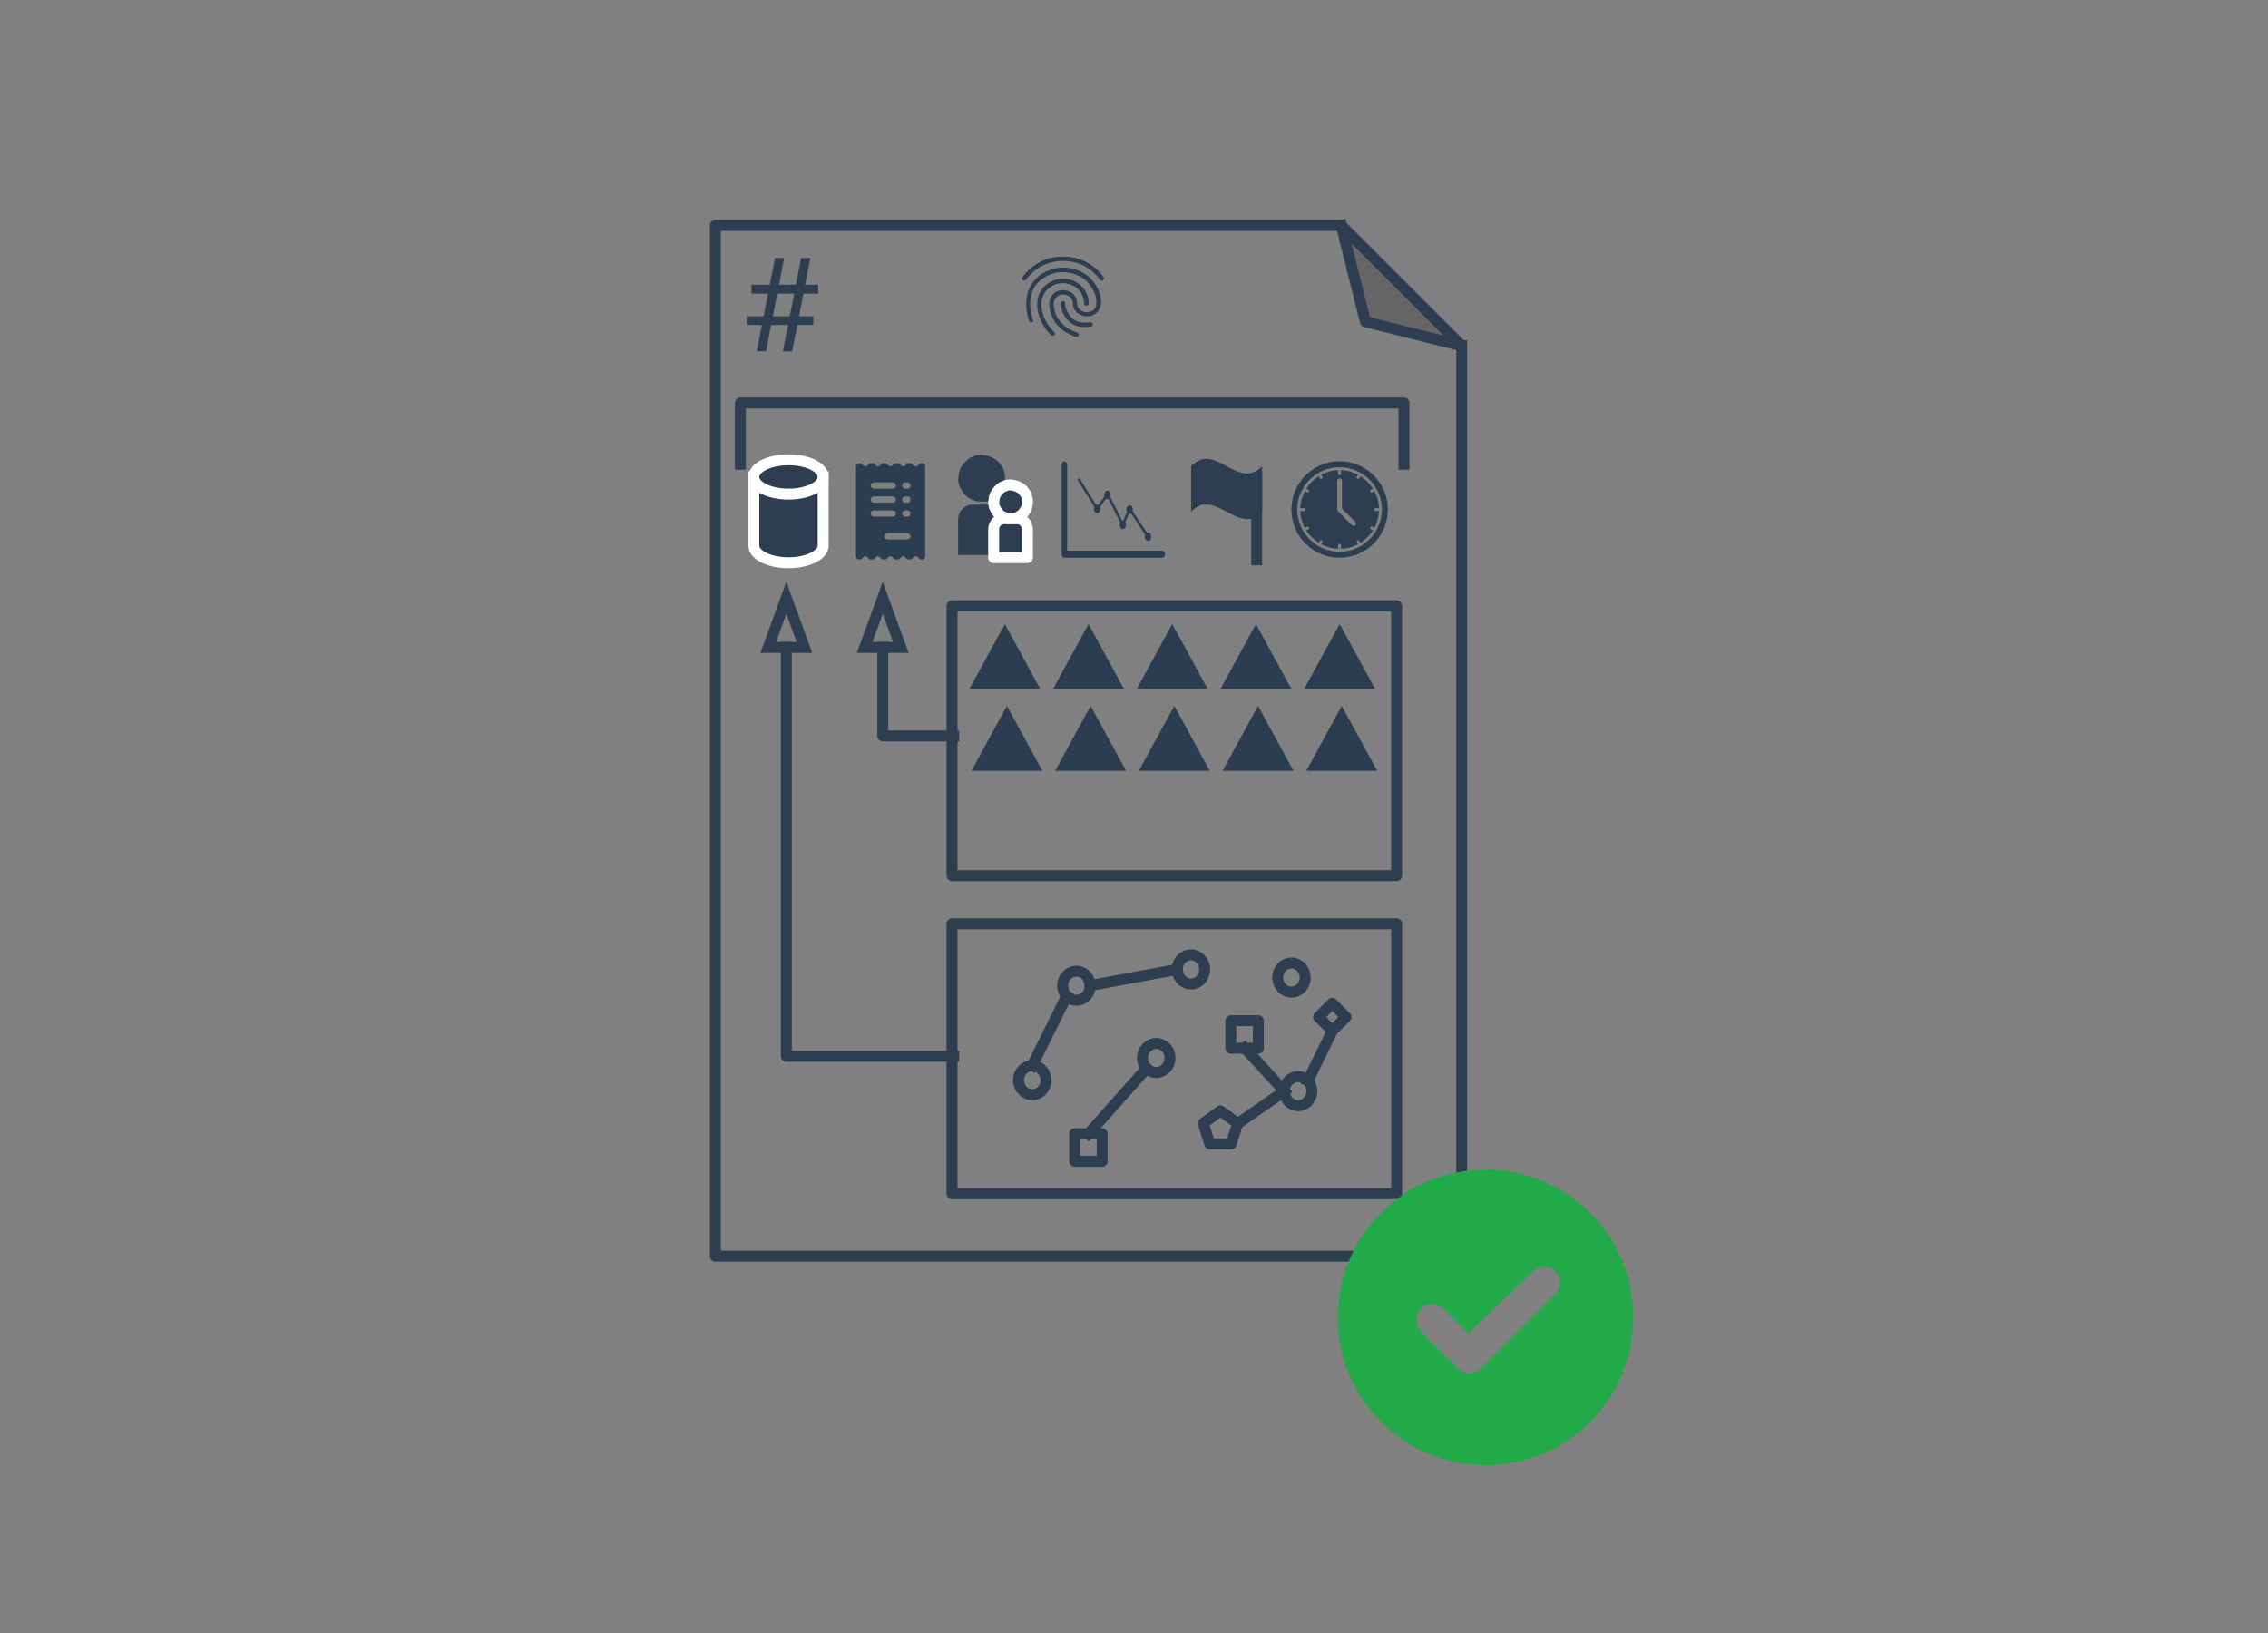<?xml version="1.0" encoding="UTF-8" standalone="no"?>
<svg
   xmlns:dc="http://purl.org/dc/elements/1.1/"
   xmlns:cc="http://creativecommons.org/ns#"
   xmlns:rdf="http://www.w3.org/1999/02/22-rdf-syntax-ns#"
   xmlns:svg="http://www.w3.org/2000/svg"
   xmlns="http://www.w3.org/2000/svg"
   xmlns:sodipodi="http://sodipodi.sourceforge.net/DTD/sodipodi-0.dtd"
   xmlns:inkscape="http://www.inkscape.org/namespaces/inkscape"
   version="1.1"
   viewBox="0 0 250 180"
   stroke-miterlimit="10"
   id="svg860"
   sodipodi:docname="consensus-w-q-4.svg"
   inkscape:version="0.92.2 2405546, 2018-03-11"
   width="250"
   height="180"
   style="fill:none;stroke:none;stroke-linecap:square;stroke-miterlimit:10"
   inkscape:export-filename="/another/devel/ripple-dev-portal/img/consensus-w-q-4.png"
   inkscape:export-xdpi="96"
   inkscape:export-ydpi="96">
  <rect x="0" y="0" width="250" height="180" fill="#808080" stroke="none"/>
  <defs
     id="defs864">
    <defs
       id="defs61">
      <linearGradient
         y2="19.333"
         x2="12.008"
         y1="19.333"
         x1="3.474"
         spreadMethod="pad"
         gradientTransform="scale(8.534)"
         gradientUnits="userSpaceOnUse"
         id="g4186c7b241_0_549.2">
        <stop
           id="stop52"
           stop-color="#29a1da"
           offset="0.0" />
        <stop
           id="stop54"
           stop-color="#29a1da"
           offset="0.45" />
        <stop
           id="stop56"
           stop-color="#2789b9"
           offset="0.56" />
        <stop
           id="stop58"
           stop-color="#2789b9"
           offset="1.0" />
      </linearGradient>
    </defs>
    <defs
       id="defs70">
      <linearGradient
         y2="15.532"
         x2="3.475"
         y1="15.532"
         x1="12.006"
         spreadMethod="pad"
         gradientTransform="scale(8.53)"
         gradientUnits="userSpaceOnUse"
         id="g4186c7b241_0_549.3">
        <stop
           id="stop65"
           stop-color="#6bc1ec"
           offset="0.0" />
        <stop
           id="stop67"
           stop-color="#8ad6f4"
           offset="1.0" />
      </linearGradient>
    </defs>
    <defs
       id="defs83">
      <linearGradient
         y2="17.898"
         x2="12.005"
         y1="17.898"
         x1="3.471"
         spreadMethod="pad"
         gradientTransform="scale(8.534)"
         gradientUnits="userSpaceOnUse"
         id="g4186c7b241_0_549.4">
        <stop
           id="stop74"
           stop-color="#dbdcdd"
           offset="0.0" />
        <stop
           id="stop76"
           stop-color="#dbdcdd"
           offset="0.41" />
        <stop
           id="stop78"
           stop-color="#b1b3b5"
           offset="0.6" />
        <stop
           id="stop80"
           stop-color="#b1b3b5"
           offset="1.0" />
      </linearGradient>
    </defs>
    <defs
       id="defs92">
      <linearGradient
         y2="10.135"
         x2="7.975"
         y1="15.987"
         x1="13.826"
         spreadMethod="pad"
         gradientTransform="scale(8.275)"
         gradientUnits="userSpaceOnUse"
         id="g4186c7b241_0_549.5">
        <stop
           id="stop87"
           stop-color="#e6e7e8"
           offset="0.0" />
        <stop
           id="stop89"
           stop-color="#ffffff"
           offset="1.0" />
      </linearGradient>
    </defs>
    <defs
       id="defs131">
      <linearGradient
         y2="41.839"
         x2="12.097"
         y1="41.839"
         x1="3.563"
         spreadMethod="pad"
         gradientTransform="scale(8.534)"
         gradientUnits="userSpaceOnUse"
         id="g4186c7b241_0_549.6">
        <stop
           id="stop122"
           stop-color="#29a1da"
           offset="0.0" />
        <stop
           id="stop124"
           stop-color="#29a1da"
           offset="0.45" />
        <stop
           id="stop126"
           stop-color="#2789b9"
           offset="0.56" />
        <stop
           id="stop128"
           stop-color="#2789b9"
           offset="1.0" />
      </linearGradient>
    </defs>
    <defs
       id="defs140">
      <linearGradient
         y2="38.048"
         x2="3.565"
         y1="38.048"
         x1="12.095"
         spreadMethod="pad"
         gradientTransform="scale(8.53)"
         gradientUnits="userSpaceOnUse"
         id="g4186c7b241_0_549.7">
        <stop
           id="stop135"
           stop-color="#6bc1ec"
           offset="0.0" />
        <stop
           id="stop137"
           stop-color="#8ad6f4"
           offset="1.0" />
      </linearGradient>
    </defs>
    <defs
       id="defs153">
      <linearGradient
         y2="40.405"
         x2="12.095"
         y1="40.405"
         x1="3.561"
         spreadMethod="pad"
         gradientTransform="scale(8.534)"
         gradientUnits="userSpaceOnUse"
         id="g4186c7b241_0_549.8">
        <stop
           id="stop144"
           stop-color="#dbdcdd"
           offset="0.0" />
        <stop
           id="stop146"
           stop-color="#dbdcdd"
           offset="0.41" />
        <stop
           id="stop148"
           stop-color="#b1b3b5"
           offset="0.6" />
        <stop
           id="stop150"
           stop-color="#b1b3b5"
           offset="1.0" />
      </linearGradient>
    </defs>
    <defs
       id="defs162">
      <linearGradient
         y2="33.345"
         x2="8.067"
         y1="39.196"
         x1="13.919"
         spreadMethod="pad"
         gradientTransform="scale(8.275)"
         gradientUnits="userSpaceOnUse"
         id="g4186c7b241_0_549.9">
        <stop
           id="stop157"
           stop-color="#e6e7e8"
           offset="0.0" />
        <stop
           id="stop159"
           stop-color="#ffffff"
           offset="1.0" />
      </linearGradient>
    </defs>
    <defs
       id="defs217">
      <linearGradient
         y2="17.811"
         x2="71.776"
         y1="17.811"
         x1="63.242"
         spreadMethod="pad"
         gradientTransform="scale(8.534)"
         gradientUnits="userSpaceOnUse"
         id="g4186c7b241_0_549.10">
        <stop
           id="stop208"
           stop-color="#29a1da"
           offset="0.0" />
        <stop
           id="stop210"
           stop-color="#29a1da"
           offset="0.45" />
        <stop
           id="stop212"
           stop-color="#2789b9"
           offset="0.56" />
        <stop
           id="stop214"
           stop-color="#2789b9"
           offset="1.0" />
      </linearGradient>
    </defs>
    <defs
       id="defs226">
      <linearGradient
         y2="14.01"
         x2="63.268"
         y1="14.01"
         x1="71.799"
         spreadMethod="pad"
         gradientTransform="scale(8.53)"
         gradientUnits="userSpaceOnUse"
         id="g4186c7b241_0_549.11">
        <stop
           id="stop221"
           stop-color="#6bc1ec"
           offset="0.0" />
        <stop
           id="stop223"
           stop-color="#8ad6f4"
           offset="1.0" />
      </linearGradient>
    </defs>
    <defs
       id="defs239">
      <linearGradient
         y2="16.377"
         x2="71.774"
         y1="16.377"
         x1="63.24"
         spreadMethod="pad"
         gradientTransform="scale(8.534)"
         gradientUnits="userSpaceOnUse"
         id="g4186c7b241_0_549.12">
        <stop
           id="stop230"
           stop-color="#dbdcdd"
           offset="0.0" />
        <stop
           id="stop232"
           stop-color="#dbdcdd"
           offset="0.41" />
        <stop
           id="stop234"
           stop-color="#b1b3b5"
           offset="0.6" />
        <stop
           id="stop236"
           stop-color="#b1b3b5"
           offset="1.0" />
      </linearGradient>
    </defs>
    <defs
       id="defs248">
      <linearGradient
         y2="8.566"
         x2="69.61"
         y1="14.418"
         x1="75.462"
         spreadMethod="pad"
         gradientTransform="scale(8.275)"
         gradientUnits="userSpaceOnUse"
         id="g4186c7b241_0_549.13">
        <stop
           id="stop243"
           stop-color="#e6e7e8"
           offset="0.0" />
        <stop
           id="stop245"
           stop-color="#ffffff"
           offset="1.0" />
      </linearGradient>
    </defs>
    <defs
       id="defs359">
      <linearGradient
         y2="40.742"
         x2="70.347"
         y1="40.742"
         x1="61.813"
         spreadMethod="pad"
         gradientTransform="scale(8.534)"
         gradientUnits="userSpaceOnUse"
         id="g4186c7b241_0_549.14">
        <stop
           id="stop350"
           stop-color="#29a1da"
           offset="0.0" />
        <stop
           id="stop352"
           stop-color="#29a1da"
           offset="0.45" />
        <stop
           id="stop354"
           stop-color="#2789b9"
           offset="0.56" />
        <stop
           id="stop356"
           stop-color="#2789b9"
           offset="1.0" />
      </linearGradient>
    </defs>
    <defs
       id="defs368">
      <linearGradient
         y2="36.95"
         x2="61.839"
         y1="36.95"
         x1="70.369"
         spreadMethod="pad"
         gradientTransform="scale(8.53)"
         gradientUnits="userSpaceOnUse"
         id="g4186c7b241_0_549.15">
        <stop
           id="stop363"
           stop-color="#6bc1ec"
           offset="0.0" />
        <stop
           id="stop365"
           stop-color="#8ad6f4"
           offset="1.0" />
      </linearGradient>
    </defs>
    <defs
       id="defs381">
      <linearGradient
         y2="39.307"
         x2="70.345"
         y1="39.307"
         x1="61.811"
         spreadMethod="pad"
         gradientTransform="scale(8.534)"
         gradientUnits="userSpaceOnUse"
         id="g4186c7b241_0_549.16">
        <stop
           id="stop372"
           stop-color="#dbdcdd"
           offset="0.0" />
        <stop
           id="stop374"
           stop-color="#dbdcdd"
           offset="0.41" />
        <stop
           id="stop376"
           stop-color="#b1b3b5"
           offset="0.6" />
        <stop
           id="stop378"
           stop-color="#b1b3b5"
           offset="1.0" />
      </linearGradient>
    </defs>
    <defs
       id="defs390">
      <linearGradient
         y2="32.213"
         x2="68.136"
         y1="38.065"
         x1="73.988"
         spreadMethod="pad"
         gradientTransform="scale(8.275)"
         gradientUnits="userSpaceOnUse"
         id="g4186c7b241_0_549.17">
        <stop
           id="stop385"
           stop-color="#e6e7e8"
           offset="0.0" />
        <stop
           id="stop387"
           stop-color="#ffffff"
           offset="1.0" />
      </linearGradient>
    </defs>
    <defs
       id="defs713">
      <linearGradient
         y2="73.487"
         x2="11.202"
         y1="73.487"
         x1="4.253"
         spreadMethod="pad"
         gradientTransform="scale(6.949)"
         gradientUnits="userSpaceOnUse"
         id="g4186c7b241_0_549.18">
        <stop
           id="stop704"
           stop-color="#29a1da"
           offset="0.0" />
        <stop
           id="stop706"
           stop-color="#29a1da"
           offset="0.45" />
        <stop
           id="stop708"
           stop-color="#2789b9"
           offset="0.56" />
        <stop
           id="stop710"
           stop-color="#2789b9"
           offset="1.0" />
      </linearGradient>
    </defs>
    <defs
       id="defs722">
      <linearGradient
         y2="70.416"
         x2="4.255"
         y1="70.416"
         x1="11.201"
         spreadMethod="pad"
         gradientTransform="scale(6.946)"
         gradientUnits="userSpaceOnUse"
         id="g4186c7b241_0_549.19">
        <stop
           id="stop717"
           stop-color="#6bc1ec"
           offset="0.0" />
        <stop
           id="stop719"
           stop-color="#8ad6f4"
           offset="1.0" />
      </linearGradient>
    </defs>
    <defs
       id="defs735">
      <linearGradient
         y2="72.319"
         x2="11.2"
         y1="72.319"
         x1="4.251"
         spreadMethod="pad"
         gradientTransform="scale(6.949)"
         gradientUnits="userSpaceOnUse"
         id="g4186c7b241_0_549.20">
        <stop
           id="stop726"
           stop-color="#dbdcdd"
           offset="0.0" />
        <stop
           id="stop728"
           stop-color="#dbdcdd"
           offset="0.41" />
        <stop
           id="stop730"
           stop-color="#b1b3b5"
           offset="0.6" />
        <stop
           id="stop732"
           stop-color="#b1b3b5"
           offset="1.0" />
      </linearGradient>
    </defs>
    <defs
       id="defs744">
      <linearGradient
         y2="67.801"
         x2="7.963"
         y1="72.566"
         x1="12.728"
         spreadMethod="pad"
         gradientTransform="scale(6.738)"
         gradientUnits="userSpaceOnUse"
         id="g4186c7b241_0_549.21">
        <stop
           id="stop739"
           stop-color="#e6e7e8"
           offset="0.0" />
        <stop
           id="stop741"
           stop-color="#ffffff"
           offset="1.0" />
      </linearGradient>
    </defs>
    <defs
       id="defs761">
      <linearGradient
         y2="73.372"
         x2="24.888"
         y1="73.372"
         x1="17.939"
         spreadMethod="pad"
         gradientTransform="scale(6.949)"
         gradientUnits="userSpaceOnUse"
         id="g4186c7b241_0_549.22">
        <stop
           id="stop752"
           stop-color="#29a1da"
           offset="0.0" />
        <stop
           id="stop754"
           stop-color="#29a1da"
           offset="0.45" />
        <stop
           id="stop756"
           stop-color="#2789b9"
           offset="0.56" />
        <stop
           id="stop758"
           stop-color="#2789b9"
           offset="1.0" />
      </linearGradient>
    </defs>
    <defs
       id="defs770">
      <linearGradient
         y2="70.301"
         x2="17.947"
         y1="70.301"
         x1="24.893"
         spreadMethod="pad"
         gradientTransform="scale(6.946)"
         gradientUnits="userSpaceOnUse"
         id="g4186c7b241_0_549.23">
        <stop
           id="stop765"
           stop-color="#6bc1ec"
           offset="0.0" />
        <stop
           id="stop767"
           stop-color="#8ad6f4"
           offset="1.0" />
      </linearGradient>
    </defs>
    <defs
       id="defs783">
      <linearGradient
         y2="72.204"
         x2="24.886"
         y1="72.204"
         x1="17.937"
         spreadMethod="pad"
         gradientTransform="scale(6.949)"
         gradientUnits="userSpaceOnUse"
         id="g4186c7b241_0_549.24">
        <stop
           id="stop774"
           stop-color="#dbdcdd"
           offset="0.0" />
        <stop
           id="stop776"
           stop-color="#dbdcdd"
           offset="0.41" />
        <stop
           id="stop778"
           stop-color="#b1b3b5"
           offset="0.6" />
        <stop
           id="stop780"
           stop-color="#b1b3b5"
           offset="1.0" />
      </linearGradient>
    </defs>
    <defs
       id="defs792">
      <linearGradient
         y2="67.683"
         x2="22.077"
         y1="72.448"
         x1="26.841"
         spreadMethod="pad"
         gradientTransform="scale(6.738)"
         gradientUnits="userSpaceOnUse"
         id="g4186c7b241_0_549.25">
        <stop
           id="stop787"
           stop-color="#e6e7e8"
           offset="0.0" />
        <stop
           id="stop789"
           stop-color="#ffffff"
           offset="1.0" />
      </linearGradient>
    </defs>
  </defs>
  <sodipodi:namedview
     pagecolor="#ffffff"
     bordercolor="#666666"
     borderopacity="1"
     objecttolerance="10"
     gridtolerance="10"
     guidetolerance="10"
     inkscape:pageopacity="1"
     inkscape:pageshadow="2"
     inkscape:window-width="1920"
     inkscape:window-height="1022"
     id="namedview862"
     showgrid="false"
     inkscape:zoom="2.0083334"
     inkscape:cx="45.546074"
     inkscape:cy="120.88076"
     inkscape:window-x="1920"
     inkscape:window-y="1"
     inkscape:window-maximized="1"
     inkscape:current-layer="svg860"
     fit-margin-top="20"
     fit-margin-left="20"
     fit-margin-right="20"
     fit-margin-bottom="20" />
  <clipPath
     id="g4186c7b241_0_549.0">
    <path
       d="M 0,0 H 960 V 540 H 0 Z"
       id="path2"
       inkscape:connector-curvature="0"
       style="clip-rule:nonzero" />
  </clipPath>
  <path
     style="fill:#000000;fill-opacity:0;fill-rule:evenodd;stroke-width:1.206"
     inkscape:connector-curvature="0"
     id="path484"
     d="M 78.86,138.465 H 161.12 V 38.11 L 147.852,24.843 H 78.86 Z" />
  <path
     style="fill:#000000;fill-opacity:0;fill-rule:evenodd;stroke-width:1.206"
     inkscape:connector-curvature="0"
     id="path486"
     d="m 147.852,24.843 2.654,10.614 10.614,2.654 z" />
  <path
     style="fill:#000000;fill-opacity:0;fill-rule:evenodd;stroke-width:1.206"
     inkscape:connector-curvature="0"
     id="path488"
     d="m 147.852,24.843 2.654,10.614 10.614,2.654 L 147.852,24.843 H 78.86 V 138.465 H 161.12 V 38.11" />
  <path
     style="fill:#000000;fill-opacity:0.2;fill-rule:evenodd;stroke-width:1.206"
     inkscape:connector-curvature="0"
     id="path490"
     d="m 147.852,24.843 2.654,10.614 10.614,2.654 z" />
  <path
     style="fill-rule:evenodd;stroke:#2c3e50;stroke-width:1.206;stroke-linecap:butt;stroke-linejoin:round"
     inkscape:connector-curvature="0"
     id="path492"
     d="m 147.852,24.843 2.654,10.614 10.614,2.654 L 147.852,24.843 H 78.86 V 138.465 H 161.12 V 38.11" />
  <path
     style="fill:#2c3e50;fill-rule:evenodd;stroke-width:1.206"
     inkscape:connector-curvature="0"
     id="path494"
     d="m 147.907,51.507 0.229,0.016 0.229,0.033 0.229,0.033 0.229,0.066 0.229,0.049 0.213,0.082 0.212,0.082 0.196,0.098 0.213,0.098 0.196,0.115 0.179,0.115 0.18,0.131 0.18,0.147 0.163,0.147 0.163,0.147 0.163,0.163 0.147,0.163 0.131,0.18 0.131,0.18 0.131,0.196 0.099,0.196 0.115,0.196 0.082,0.212 0.098,0.213 0.066,0.212 0.066,0.213 0.049,0.229 0.049,0.229 0.017,0.229 0.033,0.245 v 0.245 0.229 l -0.033,0.246 -0.017,0.229 -0.049,0.229 -0.049,0.228 -0.066,0.213 -0.066,0.212 -0.098,0.213 -0.082,0.212 -0.115,0.197 -0.099,0.196 -0.131,0.196 -0.131,0.18 -0.131,0.18 -0.147,0.163 -0.163,0.163 -0.163,0.147 -0.163,0.147 -0.18,0.147 -0.18,0.131 -0.179,0.115 -0.196,0.115 -0.213,0.098 -0.196,0.098 -0.212,0.082 -0.213,0.082 -0.229,0.05 -0.229,0.065 -0.229,0.033 -0.229,0.033 -0.229,0.017 h -0.49 l -0.229,-0.017 -0.229,-0.033 -0.229,-0.033 -0.229,-0.065 -0.229,-0.05 -0.212,-0.082 -0.213,-0.082 -0.196,-0.098 -0.212,-0.098 -0.196,-0.115 -0.18,-0.115 -0.18,-0.131 -0.18,-0.147 -0.164,-0.147 -0.163,-0.147 -0.163,-0.163 -0.147,-0.163 -0.131,-0.18 -0.131,-0.18 -0.131,-0.196 -0.099,-0.196 -0.115,-0.197 -0.082,-0.212 -0.098,-0.213 -0.066,-0.212 -0.066,-0.213 -0.049,-0.228 -0.049,-0.229 -0.017,-0.229 -0.032,-0.246 v -0.229 -0.245 l 0.032,-0.245 0.017,-0.229 0.049,-0.229 0.049,-0.229 0.066,-0.213 0.066,-0.212 0.098,-0.213 0.082,-0.212 0.115,-0.196 0.099,-0.196 0.131,-0.196 0.131,-0.18 0.131,-0.18 0.147,-0.163 0.163,-0.163 0.163,-0.147 0.164,-0.147 0.18,-0.147 0.18,-0.131 0.18,-0.115 0.196,-0.115 0.212,-0.098 0.196,-0.098 0.213,-0.082 0.212,-0.082 0.229,-0.049 0.229,-0.066 0.229,-0.033 0.229,-0.033 0.229,-0.016 z m -0.523,-0.655 -0.262,0.016 -0.262,0.033 -0.261,0.049 -0.262,0.066 -0.262,0.066 -0.245,0.082 -0.229,0.098 -0.246,0.115 -0.228,0.115 -0.213,0.131 -0.229,0.131 -0.196,0.147 -0.212,0.163 -0.18,0.163 -0.196,0.18 -0.163,0.18 -0.18,0.196 -0.147,0.196 -0.147,0.212 -0.147,0.213 -0.131,0.229 -0.115,0.229 -0.098,0.229 -0.099,0.245 -0.082,0.245 -0.082,0.246 -0.049,0.261 -0.05,0.262 -0.033,0.262 -0.016,0.278 -0.016,0.278 0.016,0.262 0.016,0.278 0.033,0.262 0.05,0.262 0.049,0.262 0.082,0.245 0.082,0.245 0.099,0.246 0.098,0.229 0.115,0.229 0.131,0.229 0.147,0.213 0.147,0.212 0.147,0.197 0.18,0.196 0.163,0.18 0.196,0.18 0.18,0.163 0.212,0.163 0.196,0.147 0.229,0.131 0.213,0.131 0.228,0.115 0.246,0.115 0.229,0.098 0.245,0.082 0.262,0.065 0.262,0.066 0.261,0.049 0.262,0.033 0.262,0.016 h 0.556 l 0.262,-0.016 0.262,-0.033 0.262,-0.049 0.261,-0.066 0.262,-0.065 0.245,-0.082 0.229,-0.098 0.246,-0.115 0.229,-0.115 0.212,-0.131 0.229,-0.131 0.196,-0.147 0.213,-0.163 0.179,-0.163 0.196,-0.18 0.164,-0.18 0.18,-0.196 0.147,-0.197 0.147,-0.212 0.147,-0.213 0.131,-0.229 0.115,-0.229 0.099,-0.229 0.098,-0.246 0.082,-0.245 0.082,-0.245 0.05,-0.262 0.049,-0.262 0.033,-0.262 0.016,-0.278 0.017,-0.262 -0.017,-0.278 -0.016,-0.278 -0.033,-0.262 -0.049,-0.262 -0.05,-0.261 -0.082,-0.246 -0.082,-0.245 -0.098,-0.245 -0.099,-0.229 -0.115,-0.229 -0.131,-0.229 -0.147,-0.213 -0.147,-0.212 -0.147,-0.196 -0.18,-0.196 -0.164,-0.18 -0.196,-0.18 -0.179,-0.163 -0.213,-0.163 -0.196,-0.147 -0.229,-0.131 -0.212,-0.131 -0.229,-0.115 -0.246,-0.115 -0.229,-0.098 -0.245,-0.082 -0.262,-0.066 -0.261,-0.066 -0.262,-0.049 -0.262,-0.033 -0.262,-0.016 z" />
  <path
     style="fill:#2c3e50;fill-rule:evenodd;stroke-width:1.206"
     inkscape:connector-curvature="0"
     id="path496"
     d="m 147.662,52.718 0.049,0.017 0.05,0.016 0.082,0.049 0.065,0.082 0.017,0.05 v 0.049 3.076 l 1.472,1.457 0.033,0.049 0.016,0.05 0.017,0.098 -0.017,0.098 -0.016,0.049 -0.033,0.033 -0.049,0.033 -0.05,0.033 -0.098,0.016 -0.099,-0.016 -0.049,-0.033 -0.033,-0.033 -1.538,-1.538 -0.049,-0.098 -0.033,-0.082 v -3.191 -0.049 l 0.017,-0.05 0.065,-0.082 0.083,-0.049 0.049,-0.016 z m -0.163,-0.884 -0.245,0.017 -0.246,0.033 -0.245,0.032 -0.229,0.066 -0.229,0.066 -0.229,0.082 -0.229,0.098 -0.212,0.098 0.131,0.212 0.016,0.066 v 0.066 l -0.032,0.066 -0.05,0.032 -0.032,0.017 h -0.082 l -0.049,-0.017 -0.033,-0.016 -0.016,-0.049 -0.131,-0.213 -0.196,0.147 -0.196,0.147 -0.179,0.147 -0.18,0.163 -0.163,0.18 -0.163,0.18 -0.147,0.196 -0.131,0.213 0.213,0.115 0.049,0.049 0.033,0.049 v 0.066 l -0.016,0.066 -0.033,0.032 -0.033,0.033 -0.049,0.017 h -0.083 l -0.032,-0.017 -0.213,-0.131 -0.115,0.212 -0.082,0.213 -0.082,0.229 -0.082,0.229 -0.049,0.245 -0.05,0.229 -0.033,0.245 -0.016,0.262 h 0.441 l 0.066,0.033 0.033,0.066 v 0.065 0.05 l -0.033,0.065 -0.066,0.033 -0.065,0.017 h -0.376 l 0.016,0.245 0.033,0.245 0.05,0.229 0.049,0.246 0.082,0.229 0.082,0.228 0.082,0.213 0.115,0.212 0.213,-0.115 0.065,-0.032 0.066,0.016 0.049,0.016 0.05,0.05 0.016,0.065 v 0.066 l -0.033,0.049 -0.049,0.05 -0.213,0.115 0.131,0.212 0.147,0.196 0.163,0.18 0.163,0.18 0.18,0.163 0.179,0.147 0.196,0.147 0.196,0.147 0.131,-0.212 0.033,-0.05 0.065,-0.032 h 0.066 l 0.049,0.016 0.05,0.049 0.032,0.05 v 0.065 l -0.016,0.066 -0.131,0.212 0.212,0.098 0.229,0.098 0.229,0.082 0.229,0.065 0.229,0.066 0.245,0.033 0.246,0.033 0.245,0.016 v -0.377 l 0.016,-0.065 0.033,-0.05 0.049,-0.032 0.066,-0.017 0.066,0.017 0.049,0.032 0.033,0.05 0.016,0.065 v 0.377 l 0.246,-0.016 0.245,-0.033 0.245,-0.033 0.229,-0.066 0.229,-0.065 0.229,-0.082 0.229,-0.098 0.213,-0.098 -0.131,-0.212 -0.016,-0.066 v -0.065 l 0.033,-0.05 0.049,-0.049 0.049,-0.016 h 0.066 l 0.066,0.032 0.032,0.05 0.131,0.212 0.196,-0.147 0.196,-0.147 0.18,-0.147 0.179,-0.163 0.163,-0.18 0.164,-0.18 0.147,-0.196 0.131,-0.212 -0.213,-0.115 -0.049,-0.05 -0.033,-0.049 v -0.066 l 0.017,-0.065 0.049,-0.05 0.049,-0.016 0.066,-0.016 0.066,0.032 0.212,0.115 0.115,-0.212 0.082,-0.213 0.082,-0.228 0.082,-0.229 0.05,-0.246 0.049,-0.229 0.033,-0.245 0.016,-0.245 h -0.376 l -0.065,-0.017 -0.066,-0.033 -0.033,-0.065 v -0.05 -0.065 l 0.033,-0.066 0.066,-0.033 h 0.441 l -0.016,-0.262 -0.033,-0.245 -0.049,-0.229 -0.05,-0.245 -0.082,-0.229 -0.082,-0.229 -0.082,-0.213 -0.115,-0.212 -0.212,0.131 -0.033,0.017 h -0.082 l -0.05,-0.017 -0.032,-0.033 -0.033,-0.032 -0.017,-0.066 v -0.066 l 0.033,-0.049 0.049,-0.049 0.213,-0.115 -0.131,-0.213 -0.147,-0.196 -0.164,-0.18 -0.163,-0.18 -0.179,-0.163 -0.18,-0.147 -0.196,-0.147 -0.196,-0.147 -0.131,0.213 -0.016,0.049 -0.033,0.016 -0.049,0.017 h -0.082 l -0.033,-0.017 -0.049,-0.032 -0.033,-0.066 v -0.066 l 0.016,-0.066 0.131,-0.212 -0.213,-0.098 -0.229,-0.098 -0.229,-0.082 -0.229,-0.066 -0.229,-0.066 -0.245,-0.032 -0.245,-0.033 -0.246,-0.017 v 0.377 l -0.016,0.066 -0.033,0.049 -0.049,0.033 -0.066,0.016 -0.066,-0.016 -0.049,-0.033 -0.033,-0.049 -0.016,-0.066 z" />
  <path
     style="fill:#000000;fill-opacity:0;fill-rule:evenodd;stroke-width:1.206"
     inkscape:connector-curvature="0"
     id="path498"
     d="M 81.462,24.835 H 107.082 V 35.455 H 81.462 Z" />
  <path
     style="fill:#2c3e50;fill-rule:nonzero;stroke-width:1.206"
     inkscape:connector-curvature="0"
     id="path500"
     d="m 86.868,35.822 h -1.865 l -0.565,2.901 H 83.421 l 0.565,-2.901 H 82.31 V 34.862 h 1.865 l 0.49,-2.505 h -1.827 v -0.98 h 2.016 l 0.584,-2.939 h 0.998 l -0.565,2.939 h 1.865 l 0.565,-2.939 h 1.017 l -0.565,2.939 h 1.432 v 0.98 H 88.564 L 88.074,34.862 h 1.582 v 0.961 h -1.771 l -0.565,2.901 H 86.303 Z M 85.192,34.862 h 1.865 l 0.49,-2.505 h -1.865 z" />
  <path
     style="fill:#2c3e50;fill-rule:evenodd;stroke-width:1.206"
     inkscape:connector-curvature="0"
     id="path504"
     d="m 120.675,32.36 c -7.3e-4,0 0.008,0.016 0.013,0.021 -0.01,-0.016 -0.013,-0.021 -0.013,-0.021 z m -7.077,0.547 v 0 c -10e-4,0.002 -0.002,0.005 -0.005,0.007 v 0 c -0.002,0.01 -0.004,0.017 -0.004,0.017 3.7e-4,0 0.002,-0.006 0.007,-0.024 z m 5.137,0.656 c 7.4e-4,0.002 0.001,0.004 0.002,0.006 -8.9e-4,-0.002 -0.001,-0.004 -0.002,-0.006 z m -1.544,-4.073 c -0.607,0 -1.213,0.126 -1.778,0.387 -0.857,0.39 -1.594,1.061 -1.968,1.943 -0.288,0.679 -0.373,1.426 -0.297,2.172 0.042,0.441 0.127,0.891 0.271,1.315 0.017,0.017 0.025,0.042 0.025,0.059 0.042,0.105 0.124,0.181 0.227,0.181 0.022,0 0.046,-0.004 0.07,-0.011 0.068,-0.008 0.17,-0.153 0.119,-0.28 -0.119,-0.288 -0.178,-0.586 -0.237,-0.891 l -0.025,-0.204 c 0,-0.025 0,-0.034 -0.017,-0.051 0,-0.042 -0.008,-0.085 -0.008,-0.127 -0.017,-0.161 -0.017,-0.322 -0.017,-0.492 0,-0.17 0.008,-0.348 0.025,-0.518 0,-0.023 0,-0.039 0.013,-0.061 v 0 c 0.002,-0.01 0.005,-0.021 0.005,-0.024 0.008,-0.042 0.008,-0.085 0.017,-0.127 0.017,-0.093 0.034,-0.195 0.068,-0.28 0.102,-0.382 0.229,-0.687 0.467,-1.018 0.102,-0.144 0.229,-0.297 0.382,-0.433 0.17,-0.161 0.339,-0.297 0.534,-0.424 0.5,-0.314 1.077,-0.543 1.671,-0.594 0.127,-0.012 0.253,-0.017 0.38,-0.017 0.516,0 1.028,0.096 1.512,0.28 0.475,0.187 0.916,0.458 1.264,0.832 0.187,0.187 0.339,0.416 0.475,0.645 0.076,0.127 0.153,0.263 0.212,0.407 0.034,0.068 0.076,0.144 0.11,0.221 0.034,0.076 0.051,0.144 0.076,0.221 0.017,0.068 0.025,0.127 0.042,0.195 0.008,0.025 0.008,0.068 0.017,0.11 0,0.025 0.008,0.042 0.008,0.068 -0.002,-0.017 -0.004,-0.023 -0.004,-0.023 v 0 c -0.001,0 0.004,0.059 0.004,0.066 0.017,0.085 0.017,0.17 0.017,0.263 v 0.136 0.076 0.042 c -0.034,0.212 -0.076,0.331 -0.204,0.501 l -0.025,0.034 -0.051,0.051 c -0.034,0.034 -0.068,0.059 -0.085,0.076 -0.11,0.085 -0.237,0.136 -0.365,0.17 -0.104,0.033 -0.216,0.049 -0.329,0.049 -0.181,0 -0.365,-0.042 -0.527,-0.125 -0.204,-0.11 -0.348,-0.255 -0.458,-0.458 -0.017,-0.042 -0.025,-0.059 -0.051,-0.127 -0.008,-0.034 -0.017,-0.076 -0.017,-0.102 -0.011,-0.029 -0.027,-0.076 -0.022,-0.076 0.002,0 0.007,0.01 0.02,0.037 v 0 c -0.021,-0.051 0.002,-0.124 -0.015,-0.173 0,-0.085 -0.017,-0.17 -0.025,-0.272 -0.148,-0.723 -0.846,-1.137 -1.535,-1.137 -0.419,0 -0.834,0.153 -1.12,0.484 -0.568,0.653 -0.407,1.621 -0.102,2.368 0.348,0.857 1.018,1.536 1.84,1.952 0.271,0.136 0.551,0.238 0.84,0.339 0.027,0.008 0.052,0.012 0.076,0.012 0.24,0 0.321,-0.394 0.051,-0.479 -0.509,-0.17 -1.026,-0.416 -1.433,-0.755 -0.339,-0.28 -0.568,-0.577 -0.78,-0.942 l -0.127,-0.255 -0.017,-0.025 c -0.008,-0.017 -0.017,-0.042 -0.017,-0.051 -0.025,-0.042 -0.034,-0.085 -0.042,-0.127 -0.051,-0.153 -0.093,-0.306 -0.127,-0.467 -0.008,-0.076 -0.025,-0.136 -0.034,-0.204 0,-0.017 0,-0.034 -0.008,-0.042 0,-0.034 -0.008,-0.059 -0.008,-0.093 -0.034,-0.263 0.008,-0.535 0.144,-0.764 0.199,-0.33 0.527,-0.476 0.867,-0.476 0.168,0 0.339,0.036 0.499,0.103 0.187,0.076 0.356,0.204 0.458,0.373 0.127,0.204 0.119,0.424 0.153,0.67 0.004,0.024 0.004,0.031 0.004,0.031 -5.7e-4,0 -0.004,-0.017 -0.004,-0.023 v 0 c 0,0.034 0.008,0.051 0.008,0.085 0.008,0.034 0.008,0.076 0.017,0.102 0.025,0.076 0.059,0.161 0.085,0.229 0.034,0.068 0.085,0.153 0.144,0.221 0.195,0.263 0.475,0.458 0.806,0.552 0.15,0.045 0.31,0.067 0.47,0.067 0.448,0 0.905,-0.173 1.192,-0.517 0.475,-0.569 0.424,-1.409 0.204,-2.088 -0.153,-0.441 -0.407,-0.866 -0.695,-1.23 -0.314,-0.416 -0.721,-0.764 -1.187,-1.01 -0.659,-0.348 -1.391,-0.531 -2.124,-0.531 z" />
  <path
     style="fill:#2c3e50;fill-rule:evenodd;stroke-width:1.206"
     inkscape:connector-curvature="0"
     id="path506"
     d="m 117.135,28.288 c -0.499,0 -1.008,0.055 -1.485,0.189 -0.789,0.221 -1.51,0.636 -2.12,1.163 -0.305,0.28 -0.619,0.585 -0.84,0.933 -0.123,0.188 0.038,0.364 0.206,0.364 0.074,0 0.149,-0.035 0.202,-0.118 0.008,-0.017 0.017,-0.025 0.042,-0.051 0.017,-0.017 0.034,-0.042 0.042,-0.059 7.3e-4,-0.002 0.001,-0.005 0.002,-0.006 v 0 c -0.001,0.002 -0.002,0.005 -0.002,0.006 0.011,-0.014 0.017,-0.024 0.021,-0.029 v 0 c -0.007,0.007 -0.014,0.014 -0.018,0.023 v 0 c 0.007,-0.014 0.02,-0.03 0.022,-0.03 5.8e-4,0 -3e-4,0.002 -0.004,0.007 v 0 c 0.008,-0.008 0.017,-0.017 0.021,-0.03 0.136,-0.17 0.297,-0.339 0.458,-0.492 0.238,-0.238 0.45,-0.407 0.729,-0.586 0.331,-0.212 0.678,-0.39 1.035,-0.518 0.424,-0.153 0.874,-0.246 1.332,-0.28 0.098,-0.005 0.197,-0.006 0.297,-0.006 0.1,0 0.199,0.002 0.297,0.006 0.093,0 0.195,0.008 0.297,0.008 0.051,0 0.11,0.017 0.17,0.025 0.025,0 0.059,0.008 0.093,0.008 0.013,0.001 0.018,0.002 0.018,0.002 0.001,0 -0.029,-0.005 -0.028,-0.005 5.9e-4,0 0.006,6.65e-4 0.018,0.002 0.025,0 0.042,0 0.051,0.008 0.322,0.059 0.636,0.127 0.95,0.238 0.908,0.314 1.722,0.967 2.307,1.757 0.051,0.074 0.129,0.121 0.211,0.121 0.04,0 0.081,-0.011 0.12,-0.037 0.102,-0.059 0.161,-0.221 0.085,-0.331 -0.577,-0.789 -1.323,-1.443 -2.231,-1.833 -0.602,-0.263 -1.247,-0.416 -1.908,-0.441 -0.129,-0.007 -0.259,-0.011 -0.39,-0.011 z" />
  <path
     style="fill:#2c3e50;fill-rule:evenodd;stroke-width:1.206"
     inkscape:connector-curvature="0"
     id="path508"
     d="m 117.567,34.188 c 0,0.002 0.001,0.006 0.004,0.008 v 0 c -0.001,-0.002 -0.002,-0.005 -0.004,-0.008 z m -0.403,-1.001 c -0.121,0 -0.246,0.078 -0.25,0.238 -0.008,0.45 0.144,0.908 0.373,1.298 0.314,0.577 0.823,1.018 1.45,1.213 0.281,0.084 0.564,0.113 0.852,0.113 0.208,0 0.419,-0.015 0.632,-0.037 0.127,-0.017 0.246,-0.11 0.246,-0.246 0,-0.123 -0.103,-0.246 -0.233,-0.246 -0.005,0 -0.008,1.08e-4 -0.013,4.34e-4 -0.22,0.022 -0.441,0.043 -0.656,0.043 -0.191,0 -0.377,-0.016 -0.556,-0.06 -0.17,-0.042 -0.288,-0.085 -0.407,-0.153 -0.068,-0.034 -0.127,-0.076 -0.195,-0.102 -0.034,-0.025 -0.051,-0.042 -0.085,-0.059 -0.017,-0.008 -0.034,-0.017 -0.042,-0.025 -0.008,-0.017 -0.017,-0.017 -0.017,-0.025 -0.11,-0.085 -0.212,-0.187 -0.297,-0.297 -0.025,-0.017 -0.042,-0.051 -0.068,-0.076 v 0 c 0.006,0.006 0.008,0.008 0.01,0.008 0.002,0 -0.043,-0.053 -0.043,-0.06 -0.042,-0.051 -0.068,-0.119 -0.11,-0.17 -0.068,-0.102 -0.119,-0.212 -0.17,-0.331 0,-0.006 -0.007,-0.011 -0.013,-0.017 v 0 c 0.001,0.002 0.002,0.004 0.002,0.006 v 0 c -0.002,-0.002 -0.005,-0.004 -0.007,-0.005 -0.008,-0.034 -0.017,-0.051 -0.025,-0.085 -0.025,-0.051 -0.034,-0.11 -0.059,-0.161 -0.025,-0.093 -0.051,-0.187 -0.068,-0.289 0,-0.006 -0.008,-0.048 -0.014,-0.048 -4.5e-4,0 -8.9e-4,3.98e-4 -0.001,0.001 v 0 c -0.001,-0.006 -0.002,-0.011 -0.002,-0.013 v -0.195 c 0,-0.146 -0.115,-0.221 -0.234,-0.221 z" />
  <path
     style="fill:#2c3e50;fill-rule:evenodd;stroke-width:1.206"
     inkscape:connector-curvature="0"
     id="path510"
     d="m 119.485,33.161 c 0.004,0.012 0.007,0.023 0.007,0.034 -0.004,-0.019 -0.006,-0.029 -0.007,-0.034 z m -2.302,-2.438 c -0.133,0 -0.266,0.01 -0.397,0.028 -0.924,0.11 -1.84,0.738 -2.214,1.595 -0.246,0.568 -0.288,1.18 -0.204,1.773 0.161,1.086 0.721,2.071 1.501,2.826 0.051,0.047 0.108,0.067 0.162,0.067 0.19,0 0.355,-0.242 0.177,-0.407 -0.653,-0.636 -1.145,-1.434 -1.332,-2.334 -0.025,-0.076 -0.034,-0.153 -0.042,-0.212 0,-0.016 0,-0.031 -0.007,-0.04 v 0 c 0,-0.004 -5.2e-4,-0.01 -10e-4,-0.019 0,-0.025 -0.017,-0.068 -0.017,-0.102 -0.008,-0.093 -0.017,-0.204 -0.017,-0.297 0,-0.212 0.017,-0.416 0.059,-0.619 0.085,-0.39 0.28,-0.747 0.551,-1.027 0.144,-0.136 0.246,-0.212 0.382,-0.314 0.195,-0.127 0.382,-0.238 0.611,-0.314 0.238,-0.079 0.48,-0.116 0.721,-0.116 0.274,0 0.548,0.047 0.814,0.133 0.373,0.11 0.687,0.306 0.941,0.569 0.136,0.136 0.212,0.238 0.322,0.416 0.042,0.059 0.068,0.136 0.102,0.212 0.008,0.017 0.025,0.034 0.025,0.051 0.005,0.013 0.005,0.017 0.005,0.017 v 0 c -0.005,-0.011 -0.006,-0.014 -0.006,-0.014 v 0 c -2.9e-4,0 0.006,0.014 0.006,0.014 0,0 0,0 0,0 v 0 c 0.001,0.002 0.002,0.005 0.004,0.008 0.008,0.025 0.034,0.068 0.042,0.102 0.042,0.127 0.085,0.255 0.102,0.39 0,0.018 0.005,0.034 0.01,0.049 v 0 c 8.1e-4,0.006 0.007,0.045 0.007,0.061 0.008,0.085 0.008,0.17 0.008,0.246 0.008,0.145 0.131,0.22 0.253,0.22 0.128,0 0.256,-0.081 0.256,-0.245 0.017,-0.611 -0.22,-1.222 -0.602,-1.697 -0.527,-0.659 -1.388,-1.021 -2.224,-1.021 z" />
  <path
     style="fill:#000000;fill-opacity:0;fill-rule:evenodd;stroke-width:1.206"
     inkscape:connector-curvature="0"
     id="path512"
     d="m 104.943,66.778 h 49.001 V 96.523 H 104.943 Z" />
  <path
     style="fill-rule:evenodd;stroke:#2c3e50;stroke-width:1.206;stroke-linecap:butt;stroke-linejoin:round"
     inkscape:connector-curvature="0"
     id="path514"
     d="m 104.943,66.778 h 49.001 V 96.523 H 104.943 Z" />
  <path
     style="fill:#000000;fill-opacity:0;fill-rule:evenodd;stroke-width:1.206"
     inkscape:connector-curvature="0"
     id="path516"
     d="m 104.938,101.828 h 49.016 v 29.746 h -49.016 z" />
  <path
     style="fill-rule:evenodd;stroke:#2c3e50;stroke-width:1.206;stroke-linecap:butt;stroke-linejoin:round"
     inkscape:connector-curvature="0"
     id="path518"
     d="m 104.938,101.828 h 49.016 v 29.746 h -49.016 z" />
  <path
     style="fill:#2c3e50;fill-rule:evenodd;stroke-width:1.206"
     inkscape:connector-curvature="0"
     id="path520"
     d="m 137.921,52.093 v 10.217 h 1.202 V 52.093 Z" />
  <path
     style="fill:#2c3e50;fill-rule:evenodd;stroke-width:1.206"
     inkscape:connector-curvature="0"
     id="path522"
     d="m 131.296,51.388 c 2.609,-2.791 5.219,2.791 7.828,0 v 5.024 c -2.609,2.791 -5.219,-2.791 -7.828,0 z" />
  <path
     style="fill:#2b3e51;fill-rule:evenodd;stroke-width:1.206"
     inkscape:connector-curvature="0"
     id="path524"
     d="m 106.851,75.946 3.911,-7.16 3.911,7.16 z" />
  <path
     style="fill:#2b3e51;fill-rule:evenodd;stroke-width:1.206"
     inkscape:connector-curvature="0"
     id="path526"
     d="m 116.077,75.946 3.911,-7.16 3.911,7.16 z" />
  <path
     style="fill:#2b3e51;fill-rule:evenodd;stroke-width:1.206"
     inkscape:connector-curvature="0"
     id="path528"
     d="m 125.304,75.946 3.911,-7.16 3.911,7.16 z" />
  <path
     style="fill:#2b3e51;fill-rule:evenodd;stroke-width:1.206"
     inkscape:connector-curvature="0"
     id="path530"
     d="m 134.53,75.946 3.911,-7.16 3.911,7.16 z" />
  <path
     style="fill:#2b3e51;fill-rule:evenodd;stroke-width:1.206"
     inkscape:connector-curvature="0"
     id="path532"
     d="m 143.757,75.946 3.911,-7.16 3.911,7.16 z" />
  <path
     style="fill:#2b3e51;fill-rule:evenodd;stroke-width:1.206"
     inkscape:connector-curvature="0"
     id="path534"
     d="m 107.081,84.968 3.911,-7.16 3.911,7.16 z" />
  <path
     style="fill:#2b3e51;fill-rule:evenodd;stroke-width:1.206"
     inkscape:connector-curvature="0"
     id="path536"
     d="m 116.308,84.968 3.911,-7.16 3.911,7.16 z" />
  <path
     style="fill:#2b3e51;fill-rule:evenodd;stroke-width:1.206"
     inkscape:connector-curvature="0"
     id="path538"
     d="m 125.534,84.968 3.911,-7.16 3.911,7.16 z" />
  <path
     style="fill:#2b3e51;fill-rule:evenodd;stroke-width:1.206"
     inkscape:connector-curvature="0"
     id="path540"
     d="m 134.76,84.968 3.911,-7.16 3.911,7.16 z" />
  <path
     style="fill:#2b3e51;fill-rule:evenodd;stroke-width:1.206"
     inkscape:connector-curvature="0"
     id="path542"
     d="m 143.987,84.968 3.911,-7.16 3.911,7.16 z" />
  <path
     style="fill:#2b3e51;fill-rule:evenodd;stroke-width:1.206"
     inkscape:connector-curvature="0"
     id="path544"
     d="m 117.252,50.864 -0.046,0.039 -0.061,0.02 -0.046,0.058 -0.031,0.058 -0.03,0.058 -0.016,0.078 v 0.078 9.836 0.078 l 0.016,0.078 0.03,0.059 0.031,0.058 0.046,0.058 0.061,0.02 0.046,0.039 h 10.923 l 0.046,-0.039 0.061,-0.02 0.046,-0.058 0.031,-0.058 0.031,-0.059 0.015,-0.078 v -0.078 -0.078 l -0.015,-0.078 -0.031,-0.059 -0.031,-0.058 -0.046,-0.058 -0.061,-0.02 -0.046,-0.038 h -10.539 v -9.446 l -0.015,-0.078 -0.016,-0.078 -0.031,-0.058 -0.031,-0.058 -0.046,-0.058 -0.061,-0.02 -0.046,-0.039 z" />
  <path
     style="fill:#2b3e51;fill-rule:evenodd;stroke-width:1.206"
     inkscape:connector-curvature="0"
     id="path546"
     d="m 126.467,59.623 -0.064,-0.033 -0.063,-0.034 -0.05,-0.068 -0.038,-0.068 -0.038,-0.085 -0.013,-0.085 -0.013,-0.101 0.013,-0.102 0.025,-0.118 -1.548,-2.334 -0.076,0.034 -0.076,0.017 -0.089,-0.017 -0.393,0.913 0.038,0.068 0.025,0.068 0.012,0.085 v 0.085 0.102 l -0.025,0.085 -0.025,0.085 -0.051,0.067 -0.051,0.051 -0.063,0.051 -0.063,0.017 -0.076,0.017 -0.063,-0.017 -0.076,-0.017 -0.051,-0.051 -0.051,-0.051 -0.05,-0.067 -0.025,-0.085 -0.025,-0.085 -0.012,-0.102 0.012,-0.068 0.013,-0.085 0.013,-0.068 0.025,-0.051 -1.281,-2.571 -0.063,0.017 h -0.14 l -0.089,-0.051 -0.647,0.913 0.025,0.101 v 0.102 0.102 l -0.025,0.085 -0.025,0.085 -0.051,0.067 -0.05,0.051 -0.064,0.051 -0.063,0.017 -0.076,0.017 -0.063,-0.017 -0.076,-0.017 -0.051,-0.051 -0.05,-0.051 -0.051,-0.067 -0.025,-0.085 -0.025,-0.085 -0.013,-0.102 0.013,-0.118 0.038,-0.118 -1.789,-2.858 -0.025,-0.051 v -0.067 l 0.013,-0.068 0.038,-0.051 0.038,-0.034 h 0.038 l 0.051,0.017 0.051,0.034 1.776,2.875 0.063,-0.034 h 0.051 l 0.076,0.017 0.063,0.017 0.673,-0.93 -0.013,-0.085 v -0.085 -0.085 l 0.025,-0.085 0.038,-0.085 0.038,-0.068 0.05,-0.067 0.064,-0.034 0.063,-0.034 0.076,-0.017 0.076,0.017 0.063,0.034 0.063,0.034 0.051,0.067 0.038,0.068 0.038,0.085 0.013,0.085 0.013,0.085 -0.013,0.136 -0.038,0.101 1.307,2.605 0.076,-0.017 h 0.051 l 0.406,-0.947 -0.038,-0.118 -0.012,-0.067 v -0.068 -0.101 l 0.025,-0.085 0.025,-0.085 0.05,-0.067 0.051,-0.068 0.063,-0.034 0.063,-0.034 h 0.14 l 0.076,0.034 0.05,0.034 0.051,0.068 0.051,0.067 0.025,0.085 0.025,0.085 0.013,0.101 -0.013,0.085 -0.013,0.085 1.56,2.368 0.063,-0.017 0.063,-0.017 0.076,0.017 0.063,0.034 0.063,0.034 0.051,0.068 0.038,0.067 0.038,0.068 0.013,0.101 0.012,0.085 -0.012,0.101 -0.013,0.085 -0.038,0.085 -0.038,0.068 -0.051,0.068 -0.063,0.034 -0.063,0.033 z" />
  <path
     style="fill:#000000;fill-opacity:0;fill-rule:evenodd;stroke-width:1.206"
     inkscape:connector-curvature="0"
     id="path548"
     d="M 105.13,81.121 H 97.307 V 64.13" />
  <path
     style="fill-rule:evenodd;stroke:#2c3e50;stroke-width:1.206;stroke-linecap:butt;stroke-linejoin:round"
     inkscape:connector-curvature="0"
     id="path550"
     d="M 105.13,81.121 H 97.307 V 71.363" />
  <path
     style="fill-rule:evenodd;stroke:#2c3e50;stroke-width:1.206;stroke-linecap:butt"
     inkscape:connector-curvature="0"
     id="path552"
     d="m 99.298,71.363 -1.991,-5.471 -1.991,5.471 z" />
  <path
     style="fill:#000000;fill-opacity:0;fill-rule:evenodd;stroke-width:1.206"
     inkscape:connector-curvature="0"
     id="path554"
     d="M 105.129,116.432 H 86.678 V 64.13" />
  <path
     style="fill-rule:evenodd;stroke:#2c3e50;stroke-width:1.206;stroke-linecap:butt;stroke-linejoin:round"
     inkscape:connector-curvature="0"
     id="path556"
     d="M 105.129,116.432 H 86.678 V 71.363" />
  <path
     style="fill-rule:evenodd;stroke:#2c3e50;stroke-width:1.206;stroke-linecap:butt"
     inkscape:connector-curvature="0"
     id="path558"
     d="M 88.67,71.363 86.678,65.892 84.687,71.363 Z" />
  <path
     style="fill:#2c3e50;fill-rule:evenodd;stroke-width:1.206"
     inkscape:connector-curvature="0"
     id="path560"
     d="m 108.075,50.125 -0.442,0.049 -0.344,0.147 -0.393,0.148 -0.295,0.246 -0.295,0.295 -0.246,0.295 -0.197,0.344 -0.147,0.393 -0.049,0.393 -0.049,0.541 0.098,0.492 0.246,0.492 0.294,0.442 0.246,0.246 0.295,0.246 0.295,0.147 0.344,0.148 0.393,0.098 h 0.688 l 0.394,-0.049 0.294,-0.099 0.246,-0.147 0.246,-0.147 0.245,-0.197 0.246,-0.246 0.147,-0.246 0.197,-0.246 0.098,-0.295 0.098,-0.393 0.05,-0.393 v -0.393 l -0.099,-0.442 -0.049,-0.246 -0.147,-0.246 -0.295,-0.443 -0.344,-0.344 -0.491,-0.295 -0.393,-0.148 -0.443,-0.098 z" />
  <path
     style="fill:#2c3e50;fill-rule:evenodd;stroke-width:1.206"
     inkscape:connector-curvature="0"
     id="path562"
     d="m 107.244,55.62 h 1.905 v 0 c 0.433,0 0.848,0.172 1.154,0.478 0.306,0.306 0.478,0.721 0.478,1.154 v 3.92 c 0,0 0,3.5e-5 0,3.5e-5 l -5.17,-3.5e-5 v 0 c 0,0 0,-3.7e-5 0,-7.3e-5 v -3.92 0 c 0,-0.902 0.731,-1.632 1.632,-1.632 z" />
  <path
     style="fill:#2c3e50;fill-rule:evenodd;stroke-width:1.206"
     inkscape:connector-curvature="0"
     id="path564"
     d="m 110.705,57.169 h 1.372 v 0 c 0.312,0 0.611,0.124 0.831,0.344 0.22,0.22 0.344,0.519 0.344,0.831 v 3.128 c 0,0 0,0 -7e-5,0 h -3.722 v 0 c 0,0 -7e-5,-3.6e-5 -7e-5,-3.6e-5 l 7e-5,-3.128 v 0 c 0,-0.649 0.526,-1.175 1.175,-1.175 z" />
  <path
     style="fill-rule:evenodd;stroke:#ffffff;stroke-width:1.206;stroke-linecap:butt;stroke-linejoin:round"
     inkscape:connector-curvature="0"
     id="path566"
     d="m 110.705,57.169 h 1.372 v 0 c 0.312,0 0.611,0.124 0.831,0.344 0.22,0.22 0.344,0.519 0.344,0.831 v 3.128 c 0,0 0,0 -7e-5,0 h -3.722 v 0 c 0,0 -7e-5,-3.6e-5 -7e-5,-3.6e-5 l 7e-5,-3.128 v 0 c 0,-0.649 0.526,-1.175 1.175,-1.175 z" />
  <path
     style="fill:#2c3e50;fill-rule:evenodd;stroke-width:1.206"
     inkscape:connector-curvature="0"
     id="path568"
     d="m 111.304,53.446 -0.319,0.035 -0.248,0.106 -0.283,0.107 -0.213,0.177 -0.212,0.212 -0.177,0.213 -0.142,0.248 -0.106,0.284 -0.035,0.284 -0.035,0.39 0.071,0.354 0.177,0.354 0.212,0.319 0.177,0.177 0.213,0.177 0.213,0.106 0.248,0.107 0.283,0.071 h 0.496 l 0.284,-0.035 0.212,-0.071 0.177,-0.106 0.177,-0.106 0.177,-0.142 0.177,-0.177 0.106,-0.177 0.142,-0.177 0.071,-0.213 0.071,-0.284 0.036,-0.284 v -0.284 l -0.071,-0.319 -0.035,-0.177 -0.106,-0.177 -0.213,-0.319 -0.248,-0.248 -0.354,-0.213 -0.283,-0.107 -0.319,-0.071 z" />
  <path
     style="fill-rule:evenodd;stroke:#ffffff;stroke-width:1.206;stroke-linecap:butt;stroke-linejoin:round"
     inkscape:connector-curvature="0"
     id="path570"
     d="m 111.304,53.446 -0.319,0.035 -0.248,0.106 -0.283,0.107 -0.213,0.177 -0.212,0.212 -0.177,0.213 -0.142,0.248 -0.106,0.284 -0.035,0.284 -0.035,0.39 0.071,0.354 0.177,0.354 0.212,0.319 0.177,0.177 0.213,0.177 0.213,0.106 0.248,0.107 0.283,0.071 h 0.496 l 0.284,-0.035 0.212,-0.071 0.177,-0.106 0.177,-0.106 0.177,-0.142 0.177,-0.177 0.106,-0.177 0.142,-0.177 0.071,-0.213 0.071,-0.284 0.036,-0.284 v -0.284 l -0.071,-0.319 -0.035,-0.177 -0.106,-0.177 -0.213,-0.319 -0.248,-0.248 -0.354,-0.213 -0.283,-0.107 -0.319,-0.071 z" />
  <path
     style="fill:#2c3e50;fill-rule:evenodd;stroke-width:1.206"
     inkscape:connector-curvature="0"
     id="path572"
     d="m 83.097,52.573 v 0 c 0,-1.045 1.711,-1.891 3.821,-1.891 2.11,0 3.821,0.847 3.821,1.891 v 7.566 c 0,1.045 -1.711,1.891 -3.821,1.891 -2.11,0 -3.821,-0.847 -3.821,-1.891 z" />
  <path
     style="fill:#000000;fill-opacity:0;fill-rule:evenodd;stroke-width:1.206"
     inkscape:connector-curvature="0"
     id="path574"
     d="m 90.738,52.573 v 0 c 0,1.045 -1.711,1.891 -3.821,1.891 -2.11,0 -3.821,-0.847 -3.821,-1.891" />
  <path
     style="fill:#000000;fill-opacity:0;fill-rule:evenodd;stroke-width:1.206"
     inkscape:connector-curvature="0"
     id="path576"
     d="m 83.097,52.573 v 0 c 0,-1.045 1.711,-1.891 3.821,-1.891 2.11,0 3.821,0.847 3.821,1.891 v 7.566 c 0,1.045 -1.711,1.891 -3.821,1.891 -2.11,0 -3.821,-0.847 -3.821,-1.891 z" />
  <path
     style="fill-rule:evenodd;stroke:#ffffff;stroke-width:1.206;stroke-linecap:butt;stroke-linejoin:round"
     inkscape:connector-curvature="0"
     id="path578"
     d="m 90.738,52.573 v 0 c 0,1.045 -1.711,1.891 -3.821,1.891 -2.11,0 -3.821,-0.847 -3.821,-1.891" />
  <path
     style="fill-rule:evenodd;stroke:#ffffff;stroke-width:1.206;stroke-linecap:butt;stroke-linejoin:round"
     inkscape:connector-curvature="0"
     id="path580"
     d="m 83.097,52.573 v 0 c 0,-1.045 1.711,-1.891 3.821,-1.891 2.11,0 3.821,0.847 3.821,1.891 v 7.566 c 0,1.045 -1.711,1.891 -3.821,1.891 -2.11,0 -3.821,-0.847 -3.821,-1.891 z" />
  <path
     style="fill:#2b3e51;fill-rule:evenodd;stroke-width:1.206"
     inkscape:connector-curvature="0"
     id="path582"
     d="m 98.413,53.171 0.036,0.005 0.031,0.005 0.036,0.005 0.031,0.016 0.031,0.015 0.026,0.016 0.026,0.021 0.026,0.021 0.021,0.026 0.021,0.026 0.021,0.026 0.011,0.031 0.016,0.031 0.005,0.036 0.005,0.031 0.005,0.036 -0.005,0.036 -0.005,0.036 -0.005,0.031 -0.016,0.031 -0.011,0.031 -0.021,0.031 -0.021,0.026 -0.021,0.021 -0.026,0.026 -0.026,0.021 -0.026,0.015 -0.031,0.016 -0.031,0.011 -0.036,0.011 -0.031,0.005 h -2.159 l -0.036,-0.005 -0.031,-0.011 -0.036,-0.011 -0.026,-0.016 -0.031,-0.015 -0.026,-0.021 -0.026,-0.026 -0.021,-0.021 -0.021,-0.026 -0.016,-0.031 -0.015,-0.031 -0.011,-0.031 -0.011,-0.031 -0.005,-0.036 v -0.036 -0.036 l 0.005,-0.031 0.011,-0.036 0.011,-0.031 0.015,-0.031 0.016,-0.026 0.021,-0.026 0.021,-0.026 0.026,-0.021 0.026,-0.021 0.031,-0.016 0.026,-0.015 0.036,-0.016 0.031,-0.005 0.036,-0.005 0.031,-0.005 z m 1.615,0 0.031,0.005 0.036,0.005 0.036,0.011 0.031,0.011 0.026,0.015 0.031,0.016 0.026,0.021 0.026,0.021 0.021,0.026 0.021,0.026 0.016,0.026 0.015,0.031 0.011,0.031 0.011,0.036 0.005,0.031 v 0.036 0.036 l -0.005,0.036 -0.011,0.031 -0.011,0.031 -0.015,0.031 -0.016,0.031 -0.021,0.026 -0.021,0.026 -0.026,0.021 -0.026,0.021 -0.031,0.015 -0.026,0.016 -0.031,0.011 -0.036,0.011 -0.036,0.005 h -0.295 l -0.036,-0.005 -0.031,-0.011 -0.031,-0.011 -0.031,-0.016 -0.031,-0.015 -0.026,-0.021 -0.021,-0.021 -0.026,-0.026 -0.021,-0.026 -0.016,-0.031 -0.015,-0.031 -0.011,-0.031 -0.011,-0.031 -0.005,-0.036 v -0.036 -0.036 l 0.005,-0.031 0.011,-0.036 0.011,-0.031 0.015,-0.031 0.016,-0.026 0.021,-0.026 0.026,-0.026 0.021,-0.021 0.026,-0.021 0.031,-0.016 0.031,-0.015 0.031,-0.011 0.031,-0.011 0.036,-0.005 0.036,-0.005 z m -1.615,1.544 0.036,0.005 0.031,0.005 0.036,0.005 0.031,0.011 0.031,0.016 0.026,0.021 0.026,0.016 0.026,0.026 0.021,0.021 0.021,0.031 0.021,0.026 0.011,0.031 0.016,0.031 0.005,0.031 0.005,0.036 0.005,0.036 -0.005,0.036 -0.005,0.031 -0.005,0.036 -0.016,0.031 -0.011,0.031 -0.021,0.026 -0.021,0.026 -0.021,0.026 -0.026,0.021 -0.026,0.021 -0.026,0.021 -0.031,0.011 -0.031,0.016 -0.036,0.005 -0.031,0.005 -0.036,0.005 H 96.321 l -0.031,-0.005 -0.036,-0.005 -0.031,-0.005 -0.036,-0.016 -0.026,-0.011 -0.031,-0.021 -0.026,-0.021 -0.026,-0.021 -0.021,-0.026 -0.021,-0.026 -0.016,-0.026 -0.015,-0.031 -0.011,-0.031 -0.011,-0.036 -0.005,-0.031 v -0.036 -0.036 l 0.005,-0.036 0.011,-0.031 0.011,-0.031 0.015,-0.031 0.016,-0.026 0.021,-0.031 0.021,-0.021 0.026,-0.026 0.026,-0.016 0.031,-0.021 0.026,-0.016 0.036,-0.011 0.031,-0.005 0.036,-0.005 0.031,-0.005 z m 1.615,0 0.031,0.005 0.036,0.005 0.036,0.005 0.031,0.011 0.026,0.016 0.031,0.021 0.026,0.016 0.026,0.026 0.021,0.021 0.021,0.031 0.016,0.026 0.015,0.031 0.011,0.031 0.011,0.031 0.005,0.036 v 0.036 0.036 l -0.005,0.031 -0.011,0.036 -0.011,0.031 -0.015,0.031 -0.016,0.026 -0.021,0.026 -0.021,0.026 -0.026,0.021 -0.026,0.021 -0.031,0.021 -0.026,0.011 -0.031,0.016 -0.036,0.005 -0.036,0.005 -0.031,0.005 h -0.228 l -0.036,-0.005 -0.036,-0.005 -0.031,-0.005 -0.031,-0.016 -0.031,-0.011 -0.031,-0.021 -0.026,-0.021 -0.021,-0.021 -0.026,-0.026 -0.021,-0.026 -0.016,-0.026 -0.015,-0.031 -0.011,-0.031 -0.011,-0.036 -0.005,-0.031 v -0.036 -0.036 l 0.005,-0.036 0.011,-0.031 0.011,-0.031 0.015,-0.031 0.016,-0.026 0.021,-0.031 0.026,-0.021 0.021,-0.026 0.026,-0.016 0.031,-0.021 0.031,-0.016 0.031,-0.011 0.031,-0.005 0.036,-0.005 0.036,-0.005 z m -1.579,1.544 0.031,0.005 0.036,0.011 0.031,0.011 0.031,0.015 0.026,0.016 0.026,0.021 0.026,0.021 0.021,0.026 0.021,0.026 0.021,0.031 0.011,0.031 0.016,0.031 0.005,0.031 0.005,0.036 0.005,0.036 -0.005,0.031 -0.005,0.036 -0.005,0.031 -0.016,0.036 -0.011,0.026 -0.021,0.031 -0.021,0.026 -0.021,0.026 -0.026,0.021 -0.026,0.021 -0.026,0.016 -0.031,0.015 -0.031,0.011 -0.036,0.011 -0.031,0.005 h -2.159 l -0.036,-0.005 -0.031,-0.011 -0.036,-0.011 -0.026,-0.015 -0.031,-0.016 -0.026,-0.021 -0.026,-0.021 -0.021,-0.026 -0.021,-0.026 -0.016,-0.031 -0.015,-0.026 -0.011,-0.036 -0.011,-0.031 -0.005,-0.036 v -0.031 -0.036 l 0.005,-0.036 0.011,-0.031 0.011,-0.031 0.015,-0.031 0.016,-0.031 0.021,-0.026 0.021,-0.026 0.026,-0.021 0.026,-0.021 0.031,-0.016 0.026,-0.015 0.036,-0.011 0.031,-0.011 0.036,-0.005 z m 1.61,0 0.036,0.005 0.036,0.011 0.031,0.011 0.026,0.015 0.031,0.016 0.026,0.021 0.026,0.021 0.021,0.026 0.021,0.026 0.016,0.031 0.015,0.031 0.011,0.031 0.011,0.031 0.005,0.036 v 0.036 0.031 l -0.005,0.036 -0.011,0.031 -0.011,0.036 -0.015,0.026 -0.016,0.031 -0.021,0.026 -0.021,0.026 -0.026,0.021 -0.026,0.021 -0.031,0.016 -0.026,0.015 -0.031,0.011 -0.036,0.011 -0.036,0.005 h -0.295 l -0.036,-0.005 -0.031,-0.011 -0.031,-0.011 -0.031,-0.015 -0.031,-0.016 -0.026,-0.021 -0.021,-0.021 -0.026,-0.026 -0.021,-0.026 -0.016,-0.031 -0.015,-0.026 -0.011,-0.036 -0.011,-0.031 -0.005,-0.036 v -0.031 -0.036 l 0.005,-0.036 0.011,-0.031 0.011,-0.031 0.015,-0.031 0.016,-0.031 0.021,-0.026 0.026,-0.026 0.021,-0.021 0.026,-0.021 0.031,-0.016 0.031,-0.015 0.031,-0.011 0.031,-0.011 0.036,-0.005 z m 0,2.503 0.036,0.005 0.036,0.011 0.031,0.011 0.026,0.016 0.031,0.016 0.026,0.021 0.026,0.021 0.021,0.026 0.021,0.026 0.016,0.031 0.015,0.031 0.011,0.031 0.011,0.031 0.005,0.036 v 0.036 0.036 l -0.005,0.031 -0.011,0.036 -0.011,0.031 -0.015,0.031 -0.016,0.026 -0.021,0.026 -0.021,0.026 -0.026,0.021 -0.026,0.021 -0.031,0.016 -0.026,0.016 -0.031,0.016 -0.036,0.005 -0.036,0.005 -0.031,0.005 h -2.2 l -0.036,-0.005 -0.036,-0.005 -0.031,-0.005 -0.031,-0.016 -0.031,-0.016 -0.031,-0.016 -0.026,-0.021 -0.026,-0.021 -0.021,-0.026 -0.021,-0.026 -0.016,-0.026 -0.015,-0.031 -0.011,-0.031 -0.011,-0.036 -0.005,-0.031 v -0.036 -0.036 l 0.005,-0.036 0.011,-0.031 0.011,-0.031 0.015,-0.031 0.016,-0.031 0.021,-0.026 0.021,-0.026 0.026,-0.021 0.026,-0.021 0.031,-0.016 0.031,-0.016 0.031,-0.011 0.031,-0.011 0.036,-0.005 z m -5.395,-7.712 -0.036,0.005 -0.031,0.011 -0.031,0.011 -0.031,0.016 -0.031,0.016 -0.026,0.021 -0.026,0.026 -0.021,0.021 -0.021,0.026 -0.015,0.031 -0.016,0.031 -0.011,0.031 -0.011,0.031 -0.005,0.036 v 0.036 9.92 0.036 l 0.005,0.036 0.011,0.031 0.011,0.031 0.016,0.031 0.015,0.031 0.021,0.026 0.021,0.021 0.026,0.026 0.026,0.021 0.031,0.015 0.031,0.016 0.031,0.011 0.031,0.011 0.036,0.005 h 0.129 l 0.047,-0.005 0.047,-0.005 0.041,-0.016 0.036,-0.021 0.041,-0.026 0.031,-0.031 0.031,-0.036 0.026,-0.036 0.026,-0.036 0.026,-0.036 0.036,-0.026 0.036,-0.026 0.041,-0.021 0.041,-0.016 0.047,-0.011 h 0.093 l 0.047,0.011 0.041,0.016 0.041,0.021 0.036,0.026 0.036,0.026 0.026,0.036 0.026,0.036 0.026,0.036 0.031,0.036 0.031,0.031 0.036,0.026 0.041,0.021 0.041,0.016 0.046,0.005 0.042,0.005 h 0.197 l 0.047,-0.005 0.041,-0.005 0.041,-0.016 0.041,-0.021 0.036,-0.026 0.036,-0.031 0.026,-0.036 0.026,-0.036 0.026,-0.036 0.031,-0.036 0.031,-0.026 0.036,-0.026 0.041,-0.021 0.046,-0.016 0.041,-0.011 h 0.098 l 0.041,0.011 0.047,0.016 0.041,0.021 0.036,0.026 0.031,0.026 0.031,0.036 0.026,0.036 0.026,0.036 0.026,0.036 0.036,0.031 0.036,0.026 0.041,0.021 0.041,0.016 0.041,0.005 0.047,0.005 h 0.192 l 0.047,-0.005 0.047,-0.005 0.041,-0.016 0.041,-0.021 0.036,-0.026 0.031,-0.031 0.031,-0.036 0.026,-0.036 0.026,-0.036 0.026,-0.036 0.036,-0.026 0.036,-0.026 0.042,-0.021 0.041,-0.016 0.046,-0.011 h 0.093 l 0.046,0.011 0.042,0.016 0.041,0.021 0.036,0.026 0.036,0.026 0.026,0.036 0.026,0.036 0.026,0.036 0.031,0.036 0.031,0.031 0.036,0.026 0.041,0.021 0.041,0.016 0.047,0.005 0.047,0.005 h 0.192 l 0.046,-0.005 0.041,-0.005 0.041,-0.016 0.041,-0.021 0.036,-0.026 0.036,-0.031 0.026,-0.036 0.026,-0.036 0.026,-0.036 0.031,-0.036 0.031,-0.026 0.041,-0.026 0.036,-0.021 0.047,-0.016 0.041,-0.011 h 0.098 l 0.041,0.011 0.046,0.016 0.042,0.021 0.036,0.026 0.031,0.026 0.031,0.036 0.026,0.036 0.026,0.036 0.031,0.036 0.031,0.031 0.036,0.026 0.041,0.021 0.042,0.016 0.041,0.005 0.047,0.005 h 0.197 l 0.042,-0.005 0.046,-0.005 0.042,-0.016 0.042,-0.021 0.036,-0.026 0.031,-0.031 0.031,-0.036 0.026,-0.036 0.026,-0.036 0.026,-0.036 0.036,-0.026 0.036,-0.026 0.042,-0.021 0.041,-0.016 0.047,-0.011 h 0.093 l 0.047,0.011 0.042,0.016 0.041,0.021 0.036,0.026 0.036,0.026 0.031,0.036 0.021,0.036 0.026,0.036 0.031,0.036 0.036,0.031 0.036,0.026 0.036,0.021 0.041,0.016 0.047,0.005 0.047,0.005 h 0.129 l 0.036,-0.005 0.031,-0.011 0.031,-0.011 0.031,-0.016 0.031,-0.015 0.026,-0.021 0.026,-0.026 0.021,-0.021 0.021,-0.026 0.016,-0.031 0.016,-0.031 0.011,-0.031 0.011,-0.031 0.005,-0.036 v -0.036 -9.92 -0.036 l -0.005,-0.036 -0.011,-0.031 -0.011,-0.031 -0.016,-0.031 -0.016,-0.031 -0.021,-0.026 -0.021,-0.021 -0.026,-0.026 -0.026,-0.021 -0.031,-0.016 -0.031,-0.016 -0.031,-0.011 -0.031,-0.011 -0.036,-0.005 h -0.129 l -0.047,0.005 -0.047,0.005 -0.041,0.016 -0.036,0.021 -0.036,0.026 -0.036,0.031 -0.031,0.036 -0.026,0.036 -0.021,0.036 -0.031,0.036 -0.036,0.026 -0.036,0.026 -0.041,0.021 -0.042,0.016 -0.047,0.011 h -0.093 l -0.047,-0.011 -0.041,-0.016 -0.042,-0.021 -0.036,-0.026 -0.036,-0.026 -0.026,-0.036 -0.026,-0.036 -0.026,-0.036 -0.031,-0.036 -0.031,-0.031 -0.036,-0.026 -0.042,-0.021 -0.042,-0.016 -0.046,-0.005 -0.042,-0.005 h -0.197 l -0.047,0.005 -0.041,0.005 -0.042,0.016 -0.041,0.021 -0.036,0.026 -0.031,0.031 -0.031,0.036 -0.026,0.036 -0.026,0.036 -0.031,0.036 -0.031,0.026 -0.036,0.026 -0.042,0.021 -0.046,0.016 -0.041,0.011 h -0.098 l -0.047,-0.011 -0.041,-0.016 -0.041,-0.021 -0.036,-0.026 -0.036,-0.031 -0.026,-0.036 -0.026,-0.036 -0.026,-0.036 -0.031,-0.036 -0.036,-0.031 -0.036,-0.021 -0.041,-0.021 -0.041,-0.016 -0.047,-0.005 -0.041,-0.005 h -0.186 l -0.047,0.005 -0.047,0.005 -0.041,0.016 -0.041,0.021 -0.036,0.026 -0.031,0.031 -0.031,0.036 -0.026,0.036 -0.026,0.036 -0.026,0.036 -0.036,0.026 -0.036,0.026 -0.041,0.021 -0.042,0.016 -0.046,0.011 h -0.093 l -0.046,-0.011 -0.041,-0.016 -0.042,-0.021 -0.036,-0.026 -0.036,-0.026 -0.026,-0.036 -0.026,-0.036 -0.026,-0.036 -0.031,-0.036 -0.031,-0.031 -0.036,-0.026 -0.041,-0.021 -0.041,-0.016 -0.047,-0.005 -0.047,-0.005 h -0.192 l -0.047,0.005 -0.041,0.005 -0.041,0.016 -0.041,0.021 -0.036,0.026 -0.036,0.031 -0.026,0.036 -0.026,0.036 -0.026,0.036 -0.031,0.036 -0.031,0.026 -0.036,0.026 -0.041,0.021 -0.047,0.016 -0.041,0.011 h -0.098 l -0.041,-0.011 -0.046,-0.016 -0.041,-0.021 -0.036,-0.026 -0.031,-0.026 -0.031,-0.036 -0.026,-0.036 -0.026,-0.036 -0.026,-0.036 -0.036,-0.031 -0.036,-0.026 -0.041,-0.021 -0.041,-0.016 -0.041,-0.005 -0.047,-0.005 h -0.197 l -0.042,0.005 -0.046,0.005 -0.041,0.016 -0.041,0.021 -0.036,0.026 -0.031,0.031 -0.031,0.036 -0.026,0.036 -0.026,0.036 -0.026,0.036 -0.036,0.026 -0.036,0.026 -0.041,0.021 -0.041,0.016 -0.047,0.011 h -0.093 l -0.047,-0.011 -0.041,-0.016 -0.041,-0.021 -0.036,-0.026 -0.036,-0.026 -0.026,-0.036 -0.026,-0.036 -0.026,-0.036 -0.031,-0.036 -0.031,-0.031 -0.041,-0.026 -0.036,-0.021 -0.041,-0.016 -0.047,-0.005 -0.047,-0.005 z" />
  <path
     style="fill:#000000;fill-opacity:0;fill-rule:evenodd;stroke-width:1.206"
     inkscape:connector-curvature="0"
     id="path584"
     d="M 81.617,51.169 V 44.416 h 73.139 v 6.752" />
  <path
     style="fill-rule:evenodd;stroke:#2c3e50;stroke-width:1.206;stroke-linecap:butt;stroke-linejoin:round"
     inkscape:connector-curvature="0"
     id="path586"
     d="M 81.617,51.169 V 44.416 h 73.139 v 6.752" />
  <path
     style="fill:#000000;fill-opacity:0;fill-rule:evenodd;stroke-width:1.206"
     inkscape:connector-curvature="0"
     id="path588"
     d="m 125.937,116.616 v 0 c 0,-0.885 0.679,-1.602 1.516,-1.602 v 0 c 0.402,0 0.788,0.169 1.072,0.469 0.284,0.3 0.444,0.708 0.444,1.133 v 0 c 0,0.885 -0.679,1.602 -1.516,1.602 v 0 c -0.837,0 -1.516,-0.717 -1.516,-1.602 z" />
  <path
     style="fill-rule:evenodd;stroke:#2c3e50;stroke-width:1.206;stroke-linecap:butt;stroke-linejoin:round"
     inkscape:connector-curvature="0"
     id="path590"
     d="m 125.937,116.616 v 0 c 0,-0.885 0.679,-1.602 1.516,-1.602 v 0 c 0.402,0 0.788,0.169 1.072,0.469 0.284,0.3 0.444,0.708 0.444,1.133 v 0 c 0,0.885 -0.679,1.602 -1.516,1.602 v 0 c -0.837,0 -1.516,-0.717 -1.516,-1.602 z" />
  <path
     style="fill:#000000;fill-opacity:0;fill-rule:evenodd;stroke-width:1.206"
     inkscape:connector-curvature="0"
     id="path592"
     d="m 129.761,106.854 v 0 c 0,-0.885 0.679,-1.602 1.516,-1.602 v 0 c 0.402,0 0.788,0.169 1.072,0.469 0.284,0.3 0.444,0.708 0.444,1.133 v 0 c 0,0.885 -0.679,1.602 -1.516,1.602 v 0 c -0.837,0 -1.516,-0.717 -1.516,-1.602 z" />
  <path
     style="fill-rule:evenodd;stroke:#2c3e50;stroke-width:1.206;stroke-linecap:butt;stroke-linejoin:round"
     inkscape:connector-curvature="0"
     id="path594"
     d="m 129.761,106.854 v 0 c 0,-0.885 0.679,-1.602 1.516,-1.602 v 0 c 0.402,0 0.788,0.169 1.072,0.469 0.284,0.3 0.444,0.708 0.444,1.133 v 0 c 0,0.885 -0.679,1.602 -1.516,1.602 v 0 c -0.837,0 -1.516,-0.717 -1.516,-1.602 z" />
  <path
     style="fill:#000000;fill-opacity:0;fill-rule:evenodd;stroke-width:1.206"
     inkscape:connector-curvature="0"
     id="path596"
     d="m 117.135,108.654 v 0 c 0,-0.885 0.679,-1.602 1.516,-1.602 v 0 c 0.402,0 0.788,0.169 1.072,0.469 0.284,0.3 0.444,0.708 0.444,1.133 v 0 c 0,0.885 -0.679,1.602 -1.516,1.602 v 0 c -0.837,0 -1.516,-0.717 -1.516,-1.602 z" />
  <path
     style="fill-rule:evenodd;stroke:#2c3e50;stroke-width:1.206;stroke-linecap:butt;stroke-linejoin:round"
     inkscape:connector-curvature="0"
     id="path598"
     d="m 117.135,108.654 v 0 c 0,-0.885 0.679,-1.602 1.516,-1.602 v 0 c 0.402,0 0.788,0.169 1.072,0.469 0.284,0.3 0.444,0.708 0.444,1.133 v 0 c 0,0.885 -0.679,1.602 -1.516,1.602 v 0 c -0.837,0 -1.516,-0.717 -1.516,-1.602 z" />
  <path
     style="fill:#000000;fill-opacity:0;fill-rule:evenodd;stroke-width:1.206"
     inkscape:connector-curvature="0"
     id="path600"
     d="m 112.271,119.065 v 0 c 0,-0.885 0.679,-1.602 1.516,-1.602 v 0 c 0.402,0 0.788,0.169 1.072,0.469 0.284,0.3 0.444,0.708 0.444,1.133 v 0 c 0,0.885 -0.679,1.602 -1.516,1.602 v 0 c -0.837,0 -1.516,-0.717 -1.516,-1.602 z" />
  <path
     style="fill-rule:evenodd;stroke:#2c3e50;stroke-width:1.206;stroke-linecap:butt;stroke-linejoin:round"
     inkscape:connector-curvature="0"
     id="path602"
     d="m 112.271,119.065 v 0 c 0,-0.885 0.679,-1.602 1.516,-1.602 v 0 c 0.402,0 0.788,0.169 1.072,0.469 0.284,0.3 0.444,0.708 0.444,1.133 v 0 c 0,0.885 -0.679,1.602 -1.516,1.602 v 0 c -0.837,0 -1.516,-0.717 -1.516,-1.602 z" />
  <path
     style="fill:#000000;fill-opacity:0;fill-rule:evenodd;stroke-width:1.206"
     inkscape:connector-curvature="0"
     id="path604"
     d="m 117.579,109.787 -3.798,7.67" />
  <path
     style="fill-rule:evenodd;stroke:#2c3e50;stroke-width:1.206;stroke-linecap:butt;stroke-linejoin:round"
     inkscape:connector-curvature="0"
     id="path606"
     d="m 117.579,109.787 -3.798,7.67" />
  <path
     style="fill:#000000;fill-opacity:0;fill-rule:evenodd;stroke-width:1.206"
     inkscape:connector-curvature="0"
     id="path608"
     d="m 120.153,108.64 9.608,-1.786" />
  <path
     style="fill-rule:evenodd;stroke:#2c3e50;stroke-width:1.206;stroke-linecap:butt;stroke-linejoin:round"
     inkscape:connector-curvature="0"
     id="path610"
     d="m 120.153,108.64 9.608,-1.786" />
  <path
     style="fill:#000000;fill-opacity:0;fill-rule:evenodd;stroke-width:1.206"
     inkscape:connector-curvature="0"
     id="path612"
     d="m 141.572,120.274 v 0 c 0,-0.885 0.679,-1.602 1.516,-1.602 v 0 c 0.402,0 0.788,0.169 1.072,0.469 0.284,0.3 0.444,0.708 0.444,1.133 v 0 c 0,0.885 -0.679,1.602 -1.516,1.602 v 0 c -0.837,0 -1.516,-0.717 -1.516,-1.602 z" />
  <path
     style="fill-rule:evenodd;stroke:#2c3e50;stroke-width:1.206;stroke-linecap:butt;stroke-linejoin:round"
     inkscape:connector-curvature="0"
     id="path614"
     d="m 141.572,120.274 v 0 c 0,-0.885 0.679,-1.602 1.516,-1.602 v 0 c 0.402,0 0.788,0.169 1.072,0.469 0.284,0.3 0.444,0.708 0.444,1.133 v 0 c 0,0.885 -0.679,1.602 -1.516,1.602 v 0 c -0.837,0 -1.516,-0.717 -1.516,-1.602 z" />
  <path
     style="fill:#000000;fill-opacity:0;fill-rule:evenodd;stroke-width:1.206"
     inkscape:connector-curvature="0"
     id="path616"
     d="m 118.461,124.973 h 3.032 v 3.034 h -3.032 z" />
  <path
     style="fill-rule:evenodd;stroke:#2c3e50;stroke-width:1.206;stroke-linecap:butt;stroke-linejoin:round"
     inkscape:connector-curvature="0"
     id="path618"
     d="m 118.461,124.973 h 3.032 v 3.034 h -3.032 z" />
  <path
     style="fill:#000000;fill-opacity:0;fill-rule:evenodd;stroke-width:1.206"
     inkscape:connector-curvature="0"
     id="path620"
     d="m 135.671,112.51 h 3.033 v 3.034 h -3.033 z" />
  <path
     style="fill-rule:evenodd;stroke:#2c3e50;stroke-width:1.206;stroke-linecap:butt;stroke-linejoin:round"
     inkscape:connector-curvature="0"
     id="path622"
     d="m 135.671,112.51 h 3.033 v 3.034 h -3.033 z" />
  <path
     style="fill:#000000;fill-opacity:0;fill-rule:evenodd;stroke-width:1.206"
     inkscape:connector-curvature="0"
     id="path624"
     d="m 119.977,124.973 6.419,-7.217" />
  <path
     style="fill-rule:evenodd;stroke:#2c3e50;stroke-width:1.206;stroke-linecap:butt;stroke-linejoin:round"
     inkscape:connector-curvature="0"
     id="path626"
     d="m 119.977,124.973 6.419,-7.217" />
  <path
     style="fill:#000000;fill-opacity:0;fill-rule:evenodd;stroke-width:1.206"
     inkscape:connector-curvature="0"
     id="path628"
     d="m 141.572,120.274 -4.365,-4.75" />
  <path
     style="fill-rule:evenodd;stroke:#2c3e50;stroke-width:1.206;stroke-linecap:butt;stroke-linejoin:round"
     inkscape:connector-curvature="0"
     id="path630"
     d="m 141.572,120.274 -4.365,-4.75" />
  <path
     style="fill:#000000;fill-opacity:0;fill-rule:evenodd;stroke-width:1.206"
     inkscape:connector-curvature="0"
     id="path632"
     d="m 132.631,123.833 1.899,-1.392 1.899,1.392 -0.725,2.252 h -2.347 z" />
  <path
     style="fill-rule:evenodd;stroke:#2c3e50;stroke-width:1.206;stroke-linecap:butt;stroke-linejoin:round"
     inkscape:connector-curvature="0"
     id="path634"
     d="m 132.631,123.833 1.899,-1.392 1.899,1.392 -0.725,2.252 h -2.347 z" />
  <path
     style="fill:#000000;fill-opacity:0;fill-rule:evenodd;stroke-width:1.206"
     inkscape:connector-curvature="0"
     id="path636"
     d="m 136.442,123.847 5.13,-3.573" />
  <path
     style="fill-rule:evenodd;stroke:#2c3e50;stroke-width:1.206;stroke-linecap:butt;stroke-linejoin:round"
     inkscape:connector-curvature="0"
     id="path638"
     d="m 136.442,123.847 5.13,-3.573" />
  <path
     style="fill:#000000;fill-opacity:0;fill-rule:evenodd;stroke-width:1.206"
     inkscape:connector-curvature="0"
     id="path640"
     d="m 145.341,112.109 1.516,-1.517 1.516,1.517 -1.516,1.517 z" />
  <path
     style="fill-rule:evenodd;stroke:#2c3e50;stroke-width:1.206;stroke-linecap:butt;stroke-linejoin:round"
     inkscape:connector-curvature="0"
     id="path642"
     d="m 145.341,112.109 1.516,-1.517 1.516,1.517 -1.516,1.517 z" />
  <path
     style="fill:#000000;fill-opacity:0;fill-rule:evenodd;stroke-width:1.206"
     inkscape:connector-curvature="0"
     id="path644"
     d="m 144.16,119.142 2.692,-5.501" />
  <path
     style="fill-rule:evenodd;stroke:#2c3e50;stroke-width:1.206;stroke-linecap:butt;stroke-linejoin:round"
     inkscape:connector-curvature="0"
     id="path646"
     d="m 144.16,119.142 2.692,-5.501" />
  <path
     style="fill:#000000;fill-opacity:0;fill-rule:evenodd;stroke-width:1.206"
     inkscape:connector-curvature="0"
     id="path648"
     d="m 140.84,107.754 v 0 c 0,-0.885 0.679,-1.602 1.516,-1.602 v 0 c 0.402,0 0.788,0.169 1.072,0.469 0.284,0.3 0.444,0.708 0.444,1.133 v 0 c 0,0.885 -0.679,1.602 -1.516,1.602 v 0 c -0.837,0 -1.516,-0.717 -1.516,-1.602 z" />
  <path
     style="fill-rule:evenodd;stroke:#2c3e50;stroke-width:1.206;stroke-linecap:butt;stroke-linejoin:round"
     inkscape:connector-curvature="0"
     id="path650"
     d="m 140.84,107.754 v 0 c 0,-0.885 0.679,-1.602 1.516,-1.602 v 0 c 0.402,0 0.788,0.169 1.072,0.469 0.284,0.3 0.444,0.708 0.444,1.133 v 0 c 0,0.885 -0.679,1.602 -1.516,1.602 v 0 c -0.837,0 -1.516,-0.717 -1.516,-1.602 z" />
  <path
     style="fill:#21aa47;fill-rule:evenodd;stroke-width:1.206"
     inkscape:connector-curvature="0"
     id="path652"
     d="m 170.503,139.631 0.294,0.098 0.292,0.098 0.246,0.196 0.292,0.292 0.196,0.294 0.098,0.39 0.048,0.392 v 0.292 l -0.098,0.294 -0.098,0.244 -0.194,0.244 -8.218,8.265 -0.244,0.244 -0.343,0.196 -0.342,0.146 -0.343,0.05 h -0.441 l -0.342,-0.098 -0.294,-0.196 -0.292,-0.194 -4.11,-4.109 -0.194,-0.292 -0.196,-0.294 -0.098,-0.342 v -0.342 -0.342 l 0.098,-0.342 0.196,-0.292 0.194,-0.244 0.294,-0.246 0.292,-0.146 0.343,-0.098 0.342,-0.048 0.343,0.048 0.294,0.098 0.342,0.146 0.244,0.246 2.74,2.69 6.994,-6.701 0.294,-0.294 0.343,-0.194 0.34,-0.098 0.393,-0.05 z m -7.581,-10.71 -0.831,0.098 -0.833,0.096 -0.781,0.148 -0.783,0.146 -0.783,0.244 -0.733,0.244 -0.783,0.294 -0.685,0.342 -0.733,0.342 -0.685,0.391 -0.637,0.441 -0.635,0.441 -0.637,0.489 -0.587,0.537 -0.537,0.539 -0.539,0.539 -0.539,0.587 -0.489,0.635 -0.441,0.637 -0.441,0.635 -0.391,0.685 -0.343,0.735 -0.342,0.685 -0.292,0.781 -0.246,0.735 -0.244,0.781 -0.146,0.783 -0.146,0.783 -0.098,0.831 -0.098,0.831 v 0.833 0.831 l 0.098,0.831 0.098,0.831 0.146,0.783 0.146,0.783 0.244,0.781 0.246,0.735 0.292,0.783 0.342,0.683 0.343,0.735 0.391,0.685 0.441,0.635 0.441,0.637 0.489,0.635 0.539,0.587 0.539,0.539 0.537,0.539 0.587,0.537 0.637,0.491 0.635,0.439 0.637,0.441 0.685,0.393 0.733,0.34 0.685,0.342 0.783,0.294 0.733,0.244 0.783,0.244 0.783,0.146 0.781,0.148 0.833,0.098 0.831,0.096 h 1.662 l 0.831,-0.096 0.833,-0.098 0.781,-0.148 0.783,-0.146 0.783,-0.244 0.783,-0.244 0.733,-0.294 0.685,-0.342 0.733,-0.34 0.685,-0.393 0.637,-0.441 0.635,-0.439 0.637,-0.491 0.587,-0.537 0.537,-0.539 0.589,-0.539 0.489,-0.587 0.489,-0.635 0.441,-0.637 0.441,-0.635 0.391,-0.685 0.343,-0.735 0.343,-0.683 0.292,-0.783 0.246,-0.735 0.244,-0.781 0.146,-0.783 0.146,-0.783 0.098,-0.831 0.098,-0.831 v -0.831 -0.833 l -0.098,-0.831 -0.098,-0.831 -0.146,-0.783 -0.146,-0.783 -0.244,-0.781 -0.246,-0.735 -0.292,-0.781 -0.343,-0.685 -0.343,-0.735 -0.391,-0.685 -0.441,-0.635 -0.441,-0.637 -0.489,-0.635 -0.489,-0.587 -0.589,-0.539 -0.537,-0.539 -0.587,-0.537 -0.637,-0.489 -0.635,-0.441 -0.637,-0.441 -0.685,-0.391 -0.733,-0.342 -0.685,-0.342 -0.733,-0.294 -0.783,-0.244 -0.783,-0.244 -0.783,-0.146 -0.781,-0.148 -0.833,-0.096 -0.831,-0.098 z" />
</svg>
